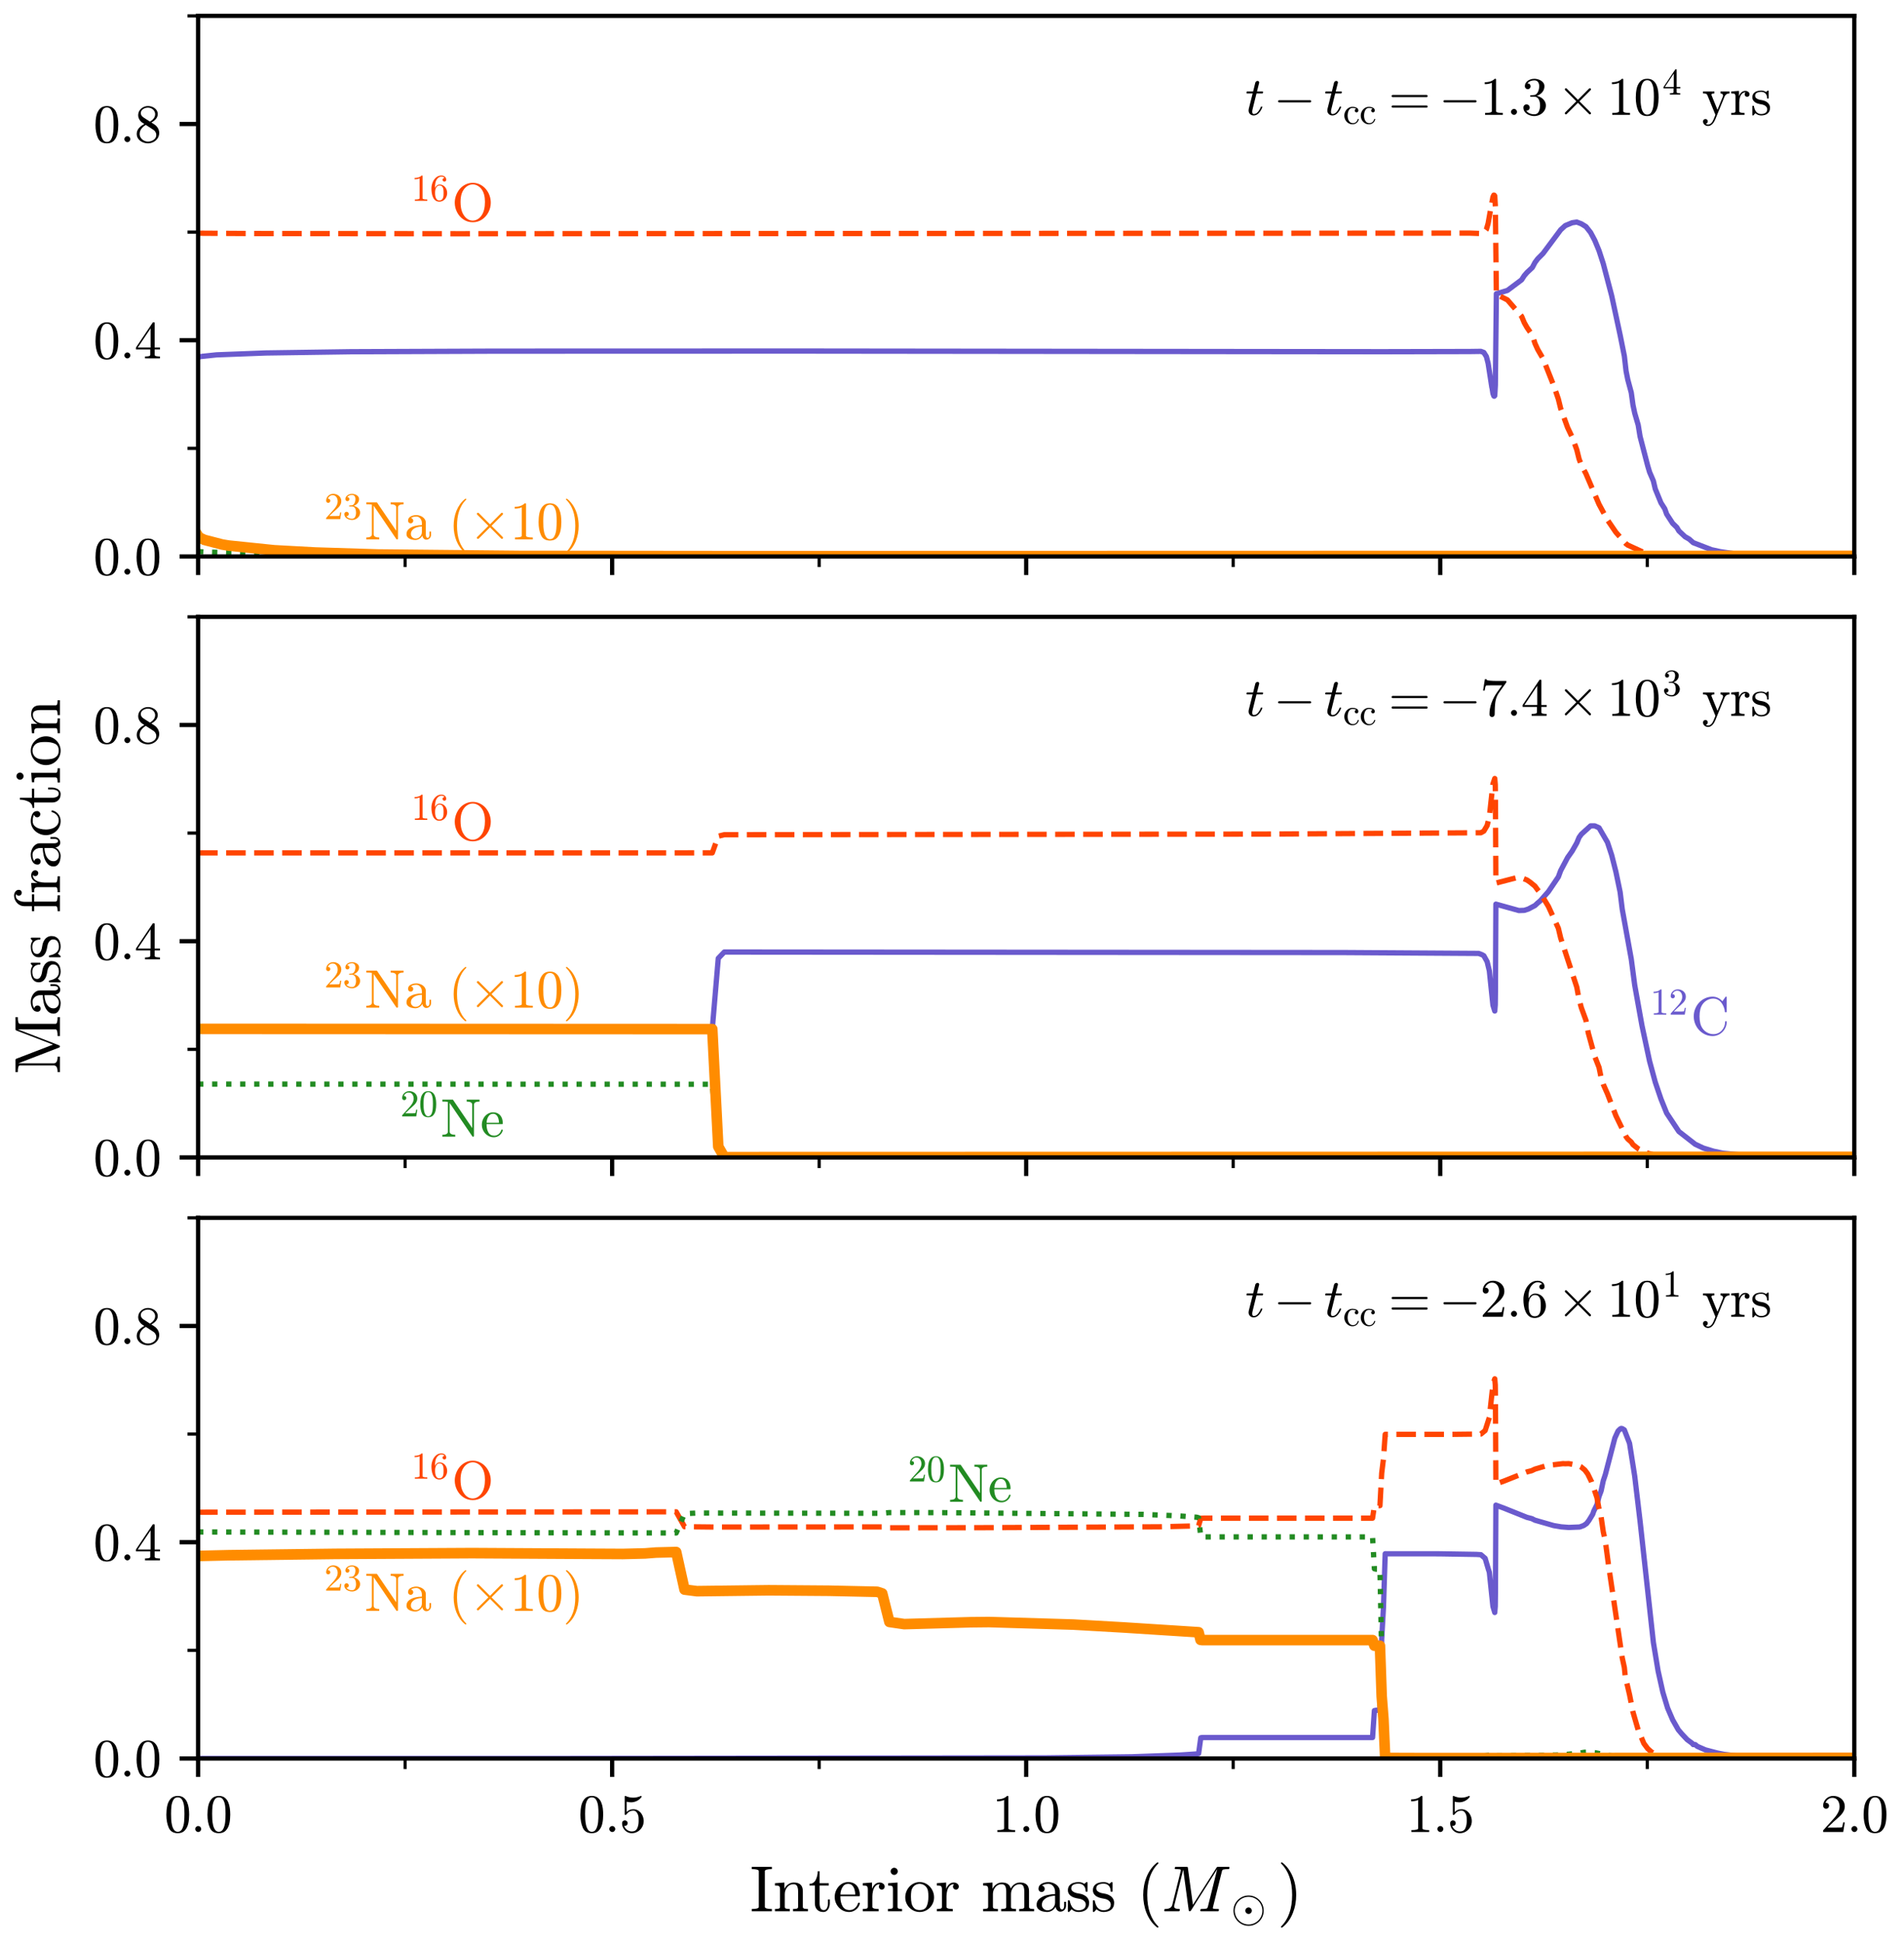 <?xml version="1.0" encoding="UTF-8" standalone="no"?>
<svg
   width="360pt"
   height="367.2pt"
   viewBox="0 0 360 367.2"
   version="1.1"
   id="svg213"
   sodipodi:docname="9msun_sn_progenitor_slice.svg"
   inkscape:version="1.4 (1:1.4+202410161351+e7c3feb100)"
   xmlns:inkscape="http://www.inkscape.org/namespaces/inkscape"
   xmlns:sodipodi="http://sodipodi.sourceforge.net/DTD/sodipodi-0.dtd"
   xmlns:xlink="http://www.w3.org/1999/xlink"
   xmlns="http://www.w3.org/2000/svg"
   xmlns:svg="http://www.w3.org/2000/svg"
   xmlns:rdf="http://www.w3.org/1999/02/22-rdf-syntax-ns#"
   xmlns:cc="http://creativecommons.org/ns#"
   xmlns:dc="http://purl.org/dc/elements/1.1/">
  <sodipodi:namedview
     id="namedview213"
     pagecolor="#ffffff"
     bordercolor="#666666"
     borderopacity="1.0"
     inkscape:showpageshadow="2"
     inkscape:pageopacity="0.0"
     inkscape:pagecheckerboard="0"
     inkscape:deskcolor="#d1d1d1"
     inkscape:document-units="pt"
     inkscape:zoom="1.7136437"
     inkscape:cx="239.83982"
     inkscape:cy="244.80001"
     inkscape:window-width="1916"
     inkscape:window-height="1042"
     inkscape:window-x="0"
     inkscape:window-y="18"
     inkscape:window-maximized="1"
     inkscape:current-layer="figure_1" />
  <defs
     id="defs1">
    <style
       type="text/css"
       id="style1">*{stroke-linejoin: round; stroke-linecap: butt}</style>
  </defs>
  <g
     id="figure_1">
    <g
       id="patch_1">
      <path
         d="M 0 367.2  L 360 367.2  L 360 0  L 0 0  z "
         style="fill: #ffffff"
         id="path1" />
    </g>
    <g
       id="axes_1">
      <g
         id="patch_2">
        <path
           d="M 37.454 105.168  L 350.6 105.168  L 350.6 3  L 37.454 3  z "
           style="fill: #ffffff"
           id="path2" />
      </g>
      <g
         id="matplotlib.axis_1">
        <g
           id="xtick_1">
          <g
             id="line2d_1">
            <defs
               id="defs2">
              <path
                 id="m5b7c0a8a2a"
                 d="M 0 0  L 0 3.5  "
                 style="stroke: #000000; stroke-width: 0.8" />
            </defs>
            <g
               id="g2">
              <use
                 xlink:href="#m5b7c0a8a2a"
                 x="37.454"
                 y="105.168"
                 style="stroke: #000000; stroke-width: 0.8"
                 id="use2" />
            </g>
          </g>
        </g>
        <g
           id="xtick_2">
          <g
             id="line2d_2">
            <g
               id="g3">
              <use
                 xlink:href="#m5b7c0a8a2a"
                 x="115.74"
                 y="105.168"
                 style="stroke: #000000; stroke-width: 0.8"
                 id="use3" />
            </g>
          </g>
        </g>
        <g
           id="xtick_3">
          <g
             id="line2d_3">
            <g
               id="g4">
              <use
                 xlink:href="#m5b7c0a8a2a"
                 x="194.027"
                 y="105.168"
                 style="stroke: #000000; stroke-width: 0.8"
                 id="use4" />
            </g>
          </g>
        </g>
        <g
           id="xtick_4">
          <g
             id="line2d_4">
            <g
               id="g5">
              <use
                 xlink:href="#m5b7c0a8a2a"
                 x="272.313"
                 y="105.168"
                 style="stroke: #000000; stroke-width: 0.8"
                 id="use5" />
            </g>
          </g>
        </g>
        <g
           id="xtick_5">
          <g
             id="line2d_5">
            <g
               id="g6">
              <use
                 xlink:href="#m5b7c0a8a2a"
                 x="350.6"
                 y="105.168"
                 style="stroke: #000000; stroke-width: 0.8"
                 id="use6" />
            </g>
          </g>
        </g>
        <g
           id="xtick_6">
          <g
             id="line2d_6">
            <defs
               id="defs6">
              <path
                 id="mca8d516cf7"
                 d="M 0 0  L 0 2  "
                 style="stroke: #000000; stroke-width: 0.6" />
            </defs>
            <g
               id="g7">
              <use
                 xlink:href="#mca8d516cf7"
                 x="76.597"
                 y="105.168"
                 style="stroke: #000000; stroke-width: 0.6"
                 id="use7" />
            </g>
          </g>
        </g>
        <g
           id="xtick_7">
          <g
             id="line2d_7">
            <g
               id="g8">
              <use
                 xlink:href="#mca8d516cf7"
                 x="154.884"
                 y="105.168"
                 style="stroke: #000000; stroke-width: 0.6"
                 id="use8" />
            </g>
          </g>
        </g>
        <g
           id="xtick_8">
          <g
             id="line2d_8">
            <g
               id="g9">
              <use
                 xlink:href="#mca8d516cf7"
                 x="233.17"
                 y="105.168"
                 style="stroke: #000000; stroke-width: 0.6"
                 id="use9" />
            </g>
          </g>
        </g>
        <g
           id="xtick_9">
          <g
             id="line2d_9">
            <g
               id="g10">
              <use
                 xlink:href="#mca8d516cf7"
                 x="311.457"
                 y="105.168"
                 style="stroke: #000000; stroke-width: 0.6"
                 id="use10" />
            </g>
          </g>
        </g>
      </g>
      <g
         id="matplotlib.axis_2">
        <g
           id="ytick_1">
          <g
             id="line2d_10">
            <defs
               id="defs10">
              <path
                 id="md2295d7ccf"
                 d="M 0 0  L -3.5 0  "
                 style="stroke: #000000; stroke-width: 0.8" />
            </defs>
            <g
               id="g11">
              <use
                 xlink:href="#md2295d7ccf"
                 x="37.454"
                 y="105.168"
                 style="stroke: #000000; stroke-width: 0.8"
                 id="use11" />
            </g>
          </g>
          <g
             id="text_1">
            <!-- $\mathdefault{0.0}$ -->
            <g
               transform="translate(17.654 108.638) scale(0.1 -0.1)"
               id="g14">
              <defs
                 id="defs11">
                <path
                   id="Cmr10-30"
                   d="M 1600 -141  Q 816 -141 533 504  Q 250 1150 250 2041  Q 250 2597 351 3087  Q 453 3578 754 3920  Q 1056 4263 1600 4263  Q 2022 4263 2290 4056  Q 2559 3850 2700 3523  Q 2841 3197 2892 2823  Q 2944 2450 2944 2041  Q 2944 1491 2842 1011  Q 2741 531 2444 195  Q 2147 -141 1600 -141  z M 1600 25  Q 1956 25 2131 390  Q 2306 756 2347 1200  Q 2388 1644 2388 2144  Q 2388 2625 2347 3031  Q 2306 3438 2132 3767  Q 1959 4097 1600 4097  Q 1238 4097 1063 3765  Q 888 3434 847 3029  Q 806 2625 806 2144  Q 806 1788 823 1472  Q 841 1156 916 820  Q 991 484 1158 254  Q 1325 25 1600 25  z "
                   transform="scale(0.016)" />
                <path
                   id="Cmr10-2e"
                   d="M 538 353  Q 538 497 644 600  Q 750 703 891 703  Q 978 703 1062 656  Q 1147 609 1194 525  Q 1241 441 1241 353  Q 1241 213 1137 106  Q 1034 0 891 0  Q 750 0 644 106  Q 538 213 538 353  z "
                   transform="scale(0.016)" />
              </defs>
              <use
                 xlink:href="#Cmr10-30"
                 transform="translate(0 0.391)"
                 id="use12" />
              <use
                 xlink:href="#Cmr10-2e"
                 transform="translate(50 0.391)"
                 id="use13" />
              <use
                 xlink:href="#Cmr10-30"
                 transform="translate(77.686 0.391)"
                 id="use14" />
            </g>
          </g>
        </g>
        <g
           id="ytick_2">
          <g
             id="line2d_11">
            <g
               id="g15">
              <use
                 xlink:href="#md2295d7ccf"
                 x="37.454"
                 y="64.301"
                 style="stroke: #000000; stroke-width: 0.8"
                 id="use15" />
            </g>
          </g>
          <g
             id="text_2">
            <!-- $\mathdefault{0.4}$ -->
            <g
               transform="translate(17.654 67.77) scale(0.1 -0.1)"
               id="g18">
              <defs
                 id="defs15">
                <path
                   id="Cmr10-34"
                   d="M 178 1056  L 178 1281  L 2156 4231  Q 2178 4263 2222 4263  L 2316 4263  Q 2388 4263 2388 4191  L 2388 1281  L 3016 1281  L 3016 1056  L 2388 1056  L 2388 428  Q 2388 297 2575 261  Q 2763 225 3009 225  L 3009 0  L 1247 0  L 1247 225  Q 1494 225 1681 261  Q 1869 297 1869 428  L 1869 1056  L 178 1056  z M 391 1281  L 1906 1281  L 1906 3547  L 391 1281  z "
                   transform="scale(0.016)" />
              </defs>
              <use
                 xlink:href="#Cmr10-30"
                 transform="translate(0 0.391)"
                 id="use16" />
              <use
                 xlink:href="#Cmr10-2e"
                 transform="translate(50 0.391)"
                 id="use17" />
              <use
                 xlink:href="#Cmr10-34"
                 transform="translate(77.686 0.391)"
                 id="use18" />
            </g>
          </g>
        </g>
        <g
           id="ytick_3">
          <g
             id="line2d_12">
            <g
               id="g19">
              <use
                 xlink:href="#md2295d7ccf"
                 x="37.454"
                 y="23.434"
                 style="stroke: #000000; stroke-width: 0.8"
                 id="use19" />
            </g>
          </g>
          <g
             id="text_3">
            <!-- $\mathdefault{0.8}$ -->
            <g
               transform="translate(17.654 26.903) scale(0.1 -0.1)"
               id="g22">
              <defs
                 id="defs19">
                <path
                   id="Cmr10-38"
                   d="M 269 972  Q 269 1356 522 1651  Q 775 1947 1172 2144  L 934 2297  Q 716 2441 578 2680  Q 441 2919 441 3181  Q 441 3488 602 3734  Q 763 3981 1030 4122  Q 1297 4263 1600 4263  Q 1884 4263 2148 4147  Q 2413 4031 2583 3815  Q 2753 3600 2753 3303  Q 2753 3088 2651 2903  Q 2550 2719 2373 2572  Q 2197 2425 1997 2322  L 2363 2088  Q 2616 1922 2770 1653  Q 2925 1384 2925 1088  Q 2925 741 2739 456  Q 2553 172 2247 15  Q 1941 -141 1600 -141  Q 1269 -141 961 -6  Q 653 128 461 383  Q 269 638 269 972  z M 616 972  Q 616 719 755 509  Q 894 300 1122 181  Q 1350 63 1600 63  Q 1972 63 2275 280  Q 2578 497 2578 856  Q 2578 978 2529 1098  Q 2481 1219 2395 1317  Q 2309 1416 2203 1478  L 1344 2034  Q 1144 1928 976 1765  Q 809 1603 712 1400  Q 616 1197 616 972  z M 1056 2925  L 1831 2425  Q 2100 2581 2272 2803  Q 2444 3025 2444 3303  Q 2444 3519 2323 3698  Q 2203 3878 2009 3978  Q 1816 4078 1594 4078  Q 1400 4078 1203 4003  Q 1006 3928 878 3779  Q 750 3631 750 3431  Q 750 3131 1056 2925  z "
                   transform="scale(0.016)" />
              </defs>
              <use
                 xlink:href="#Cmr10-30"
                 transform="translate(0 0.391)"
                 id="use20" />
              <use
                 xlink:href="#Cmr10-2e"
                 transform="translate(50 0.391)"
                 id="use21" />
              <use
                 xlink:href="#Cmr10-38"
                 transform="translate(77.686 0.391)"
                 id="use22" />
            </g>
          </g>
        </g>
        <g
           id="ytick_4">
          <g
             id="line2d_13">
            <defs
               id="defs22">
              <path
                 id="m887feb406d"
                 d="M 0 0  L -2 0  "
                 style="stroke: #000000; stroke-width: 0.6" />
            </defs>
            <g
               id="g23">
              <use
                 xlink:href="#m887feb406d"
                 x="37.454"
                 y="84.734"
                 style="stroke: #000000; stroke-width: 0.6"
                 id="use23" />
            </g>
          </g>
        </g>
        <g
           id="ytick_5">
          <g
             id="line2d_14">
            <g
               id="g24">
              <use
                 xlink:href="#m887feb406d"
                 x="37.454"
                 y="43.867"
                 style="stroke: #000000; stroke-width: 0.6"
                 id="use24" />
            </g>
          </g>
        </g>
        <g
           id="ytick_6">
          <g
             id="line2d_15">
            <g
               id="g25">
              <use
                 xlink:href="#m887feb406d"
                 x="37.454"
                 y="3"
                 style="stroke: #000000; stroke-width: 0.6"
                 id="use25" />
            </g>
          </g>
        </g>
      </g>
      <g
         id="line2d_16">
        <path
           d="M 37.454 67.527  L 37.549 67.477  L 38.116 67.359  L 40.951 67.061  L 50.266 66.707  L 66.27 66.473  L 93.509 66.363  L 150.853 66.346  L 261.425 66.469  L 277.88 66.431  L 280.001 66.402  L 280.556 66.614  L 281.038 67.384  L 281.368 68.666  L 282.074 73.2  L 282.12 73.359  L 282.277 74.363  L 282.45 74.833  L 282.521 74.877  L 282.622 74.775  L 282.734 72.808  L 282.927 55.515  L 285.019 54.892  L 287.696 52.885  L 288.203 52.096  L 288.71 51.512  L 289.724 50.557  L 290.231 49.6  L 290.738 48.922  L 291.752 47.899  L 295.085 43.429  L 295.955 42.637  L 297.26 42.095  L 298.13 41.97  L 299 42.301  L 299.871 42.835  L 300.741 43.941  L 301.539 45.44  L 302.337 47.369  L 303.135 49.82  L 304.731 55.895  L 306.327 63.312  L 307.125 67.293  L 307.452 70.128  L 307.779 71.764  L 308.433 74.19  L 308.76 76.551  L 309.087 78.084  L 309.741 80.315  L 310.1 82.502  L 311.535 88.011  L 311.894 89.218  L 312.612 90.891  L 312.971 92.403  L 314.047 95.028  L 314.765 96.154  L 315.124 97.16  L 316.264 98.912  L 317.046 99.669  L 317.437 100.335  L 318.61 101.439  L 319.378 101.878  L 320.146 102.557  L 323.604 103.891  L 325.243 104.25  L 327.676 104.609  L 331.397 104.898  L 336.913 105.065  L 348.455 105.14  L 361 105.149  L 361 105.149  "
           clip-path="url(#pacd69b6df6)"
           style="fill: none; stroke: #6a5acd; stroke-linecap: square"
           id="path25" />
      </g>
      <g
         id="line2d_17">
        <path
           d="M 37.454 44.064  L 37.792 44.074  L 47.578 44.135  L 86.73 44.176  L 229.606 44.088  L 277.88 44.054  L 280.19 44.137  L 280.556 44.026  L 281.038 43.365  L 281.368 42.224  L 282.074 38.224  L 282.12 38.092  L 282.277 37.24  L 282.45 36.875  L 282.521 36.893  L 282.622 37.037  L 282.734 38.991  L 282.927 55.631  L 285.019 56.679  L 287.696 59.771  L 288.203 60.988  L 288.71 61.882  L 289.724 63.359  L 290.231 64.913  L 290.738 66.028  L 291.752 67.781  L 293.779 72.89  L 294.65 75.431  L 295.085 77.206  L 296.39 80.791  L 297.26 82.621  L 298.13 84.991  L 298.565 86.74  L 299 87.878  L 299.871 89.543  L 302.337 95.304  L 303.933 98.264  L 305.529 100.6  L 307.452 102.776  L 307.779 103.018  L 310.817 104.412  L 311.894 104.658  L 315.483 105.025  L 320.53 105.13  L 340.481 105.148  L 361 105.15  L 361 105.15  "
           clip-path="url(#pacd69b6df6)"
           style="fill: none; stroke-dasharray: 3.7,1.6; stroke-dashoffset: 0; stroke: #ff4500"
           id="path26" />
      </g>
      <g
         id="line2d_18">
        <path
           d="M 37.454 104.214  L 37.549 104.236  L 38.657 104.319  L 45.49 104.492  L 61.494 104.63  L 102.301 104.7  L 281.556 104.654  L 282.752 104.626  L 282.866 104.742  L 290.738 104.911  L 303.933 105.044  L 361 105.045  L 361 105.045  "
           clip-path="url(#pacd69b6df6)"
           style="fill: none; stroke-dasharray: 1,1.65; stroke-dashoffset: 0; stroke: #228b22"
           id="path27" />
      </g>
      <g
         id="line2d_19">
        <path
           d="M 37.454 101.286  L 37.549 101.441  L 37.792 101.63  L 38.657 102.034  L 42.023 102.907  L 43.258 103.11  L 51.847 103.996  L 59.619 104.419  L 71.406 104.79  L 98.165 105.06  L 141.473 105.105  L 361 105.051  L 361 105.051  "
           clip-path="url(#pacd69b6df6)"
           style="fill: none; stroke: #ff8c00; stroke-width: 2; stroke-linecap: square"
           id="path28" />
      </g>
      <g
         id="patch_3">
        <path
           d="M 37.454 105.168  L 37.454 3  "
           style="fill: none; stroke: #000000; stroke-width: 0.8; stroke-linejoin: miter; stroke-linecap: square"
           id="path29" />
      </g>
      <g
         id="patch_4">
        <path
           d="M 350.6 105.168  L 350.6 3  "
           style="fill: none; stroke: #000000; stroke-width: 0.8; stroke-linejoin: miter; stroke-linecap: square"
           id="path30" />
      </g>
      <g
         id="patch_5">
        <path
           d="M 37.454 105.168  L 350.6 105.168  "
           style="fill: none; stroke: #000000; stroke-width: 0.8; stroke-linejoin: miter; stroke-linecap: square"
           id="path31" />
      </g>
      <g
         id="patch_6">
        <path
           d="M 37.454 3  L 350.6 3  "
           style="fill: none; stroke: #000000; stroke-width: 0.8; stroke-linejoin: miter; stroke-linecap: square"
           id="path32" />
      </g>
      <g
         id="text_4">
        <!-- $t - t_\mathrm{cc} = -1.3\times10^{4}$ yrs -->
        <g
           transform="translate(235.442 21.717) scale(0.1 -0.1)"
           id="g49">
          <defs
             id="defs32">
            <path
               id="Cmmi10-74"
               d="M 397 519  Q 397 613 416 697  L 878 2534  L 206 2534  Q 141 2534 141 2619  Q 166 2759 225 2759  L 934 2759  L 1191 3803  Q 1216 3888 1291 3947  Q 1366 4006 1459 4006  Q 1541 4006 1595 3957  Q 1650 3909 1650 3828  Q 1650 3809 1648 3798  Q 1647 3788 1644 3775  L 1388 2759  L 2047 2759  Q 2113 2759 2113 2675  Q 2109 2659 2100 2621  Q 2091 2584 2075 2559  Q 2059 2534 2028 2534  L 1331 2534  L 872 684  Q 825 503 825 372  Q 825 97 1013 97  Q 1294 97 1511 361  Q 1728 625 1844 941  Q 1869 978 1894 978  L 1972 978  Q 1997 978 2012 961  Q 2028 944 2028 922  Q 2028 909 2022 903  Q 1881 516 1612 222  Q 1344 -72 997 -72  Q 744 -72 570 93  Q 397 259 397 519  z "
               transform="scale(0.016)" />
            <path
               id="Cmsy10-a1"
               d="M 653 1472  Q 600 1472 565 1512  Q 531 1553 531 1600  Q 531 1647 565 1687  Q 600 1728 653 1728  L 4325 1728  Q 4375 1728 4408 1687  Q 4441 1647 4441 1600  Q 4441 1553 4408 1512  Q 4375 1472 4325 1472  L 653 1472  z "
               transform="scale(0.016)" />
            <path
               id="Cmr10-63"
               d="M 1594 -72  Q 1206 -72 890 129  Q 575 331 394 667  Q 213 1003 213 1381  Q 213 1759 392 2106  Q 572 2453 889 2661  Q 1206 2869 1594 2869  Q 1969 2869 2276 2722  Q 2584 2575 2584 2241  Q 2584 2116 2495 2023  Q 2406 1931 2278 1931  Q 2150 1931 2061 2023  Q 1972 2116 1972 2241  Q 1972 2353 2044 2436  Q 2116 2519 2222 2541  Q 2000 2681 1600 2681  Q 1294 2681 1106 2478  Q 919 2275 844 1975  Q 769 1675 769 1381  Q 769 1072 861 783  Q 953 494 1158 305  Q 1363 116 1672 116  Q 1975 116 2187 302  Q 2400 488 2478 788  Q 2478 825 2528 825  L 2606 825  Q 2625 825 2640 808  Q 2656 791 2656 769  L 2656 750  Q 2559 372 2271 150  Q 1984 -72 1594 -72  z "
               transform="scale(0.016)" />
            <path
               id="Cmr10-3d"
               d="M 481 850  Q 428 850 393 890  Q 359 931 359 978  Q 359 1031 393 1068  Q 428 1106 481 1106  L 4500 1106  Q 4547 1106 4581 1068  Q 4616 1031 4616 978  Q 4616 931 4581 890  Q 4547 850 4500 850  L 481 850  z M 481 2094  Q 428 2094 393 2131  Q 359 2169 359 2222  Q 359 2269 393 2309  Q 428 2350 481 2350  L 4500 2350  Q 4547 2350 4581 2309  Q 4616 2269 4616 2222  Q 4616 2169 4581 2131  Q 4547 2094 4500 2094  L 481 2094  z "
               transform="scale(0.016)" />
            <path
               id="Cmr10-31"
               d="M 594 0  L 594 225  Q 1394 225 1394 428  L 1394 3788  Q 1063 3628 556 3628  L 556 3853  Q 1341 3853 1741 4263  L 1831 4263  Q 1853 4263 1873 4245  Q 1894 4228 1894 4206  L 1894 428  Q 1894 225 2694 225  L 2694 0  L 594 0  z "
               transform="scale(0.016)" />
            <path
               id="Cmmi10-3a"
               d="M 538 353  Q 538 497 644 600  Q 750 703 891 703  Q 978 703 1062 656  Q 1147 609 1194 525  Q 1241 441 1241 353  Q 1241 213 1137 106  Q 1034 0 891 0  Q 750 0 644 106  Q 538 213 538 353  z "
               transform="scale(0.016)" />
            <path
               id="Cmr10-33"
               d="M 609 494  Q 759 275 1012 169  Q 1266 63 1556 63  Q 1928 63 2084 380  Q 2241 697 2241 1100  Q 2241 1281 2208 1462  Q 2175 1644 2097 1800  Q 2019 1956 1883 2050  Q 1747 2144 1550 2144  L 1125 2144  Q 1069 2144 1069 2203  L 1069 2259  Q 1069 2309 1125 2309  L 1478 2338  Q 1703 2338 1851 2506  Q 2000 2675 2069 2917  Q 2138 3159 2138 3378  Q 2138 3684 1994 3881  Q 1850 4078 1556 4078  Q 1313 4078 1091 3986  Q 869 3894 738 3706  Q 750 3709 759 3711  Q 769 3713 781 3713  Q 925 3713 1022 3613  Q 1119 3513 1119 3372  Q 1119 3234 1022 3134  Q 925 3034 781 3034  Q 641 3034 541 3134  Q 441 3234 441 3372  Q 441 3647 606 3850  Q 772 4053 1033 4158  Q 1294 4263 1556 4263  Q 1750 4263 1965 4205  Q 2181 4147 2356 4039  Q 2531 3931 2642 3762  Q 2753 3594 2753 3378  Q 2753 3109 2633 2881  Q 2513 2653 2303 2487  Q 2094 2322 1844 2241  Q 2122 2188 2372 2031  Q 2622 1875 2773 1631  Q 2925 1388 2925 1106  Q 2925 753 2731 467  Q 2538 181 2222 20  Q 1906 -141 1556 -141  Q 1256 -141 954 -26  Q 653 88 461 316  Q 269 544 269 863  Q 269 1022 375 1128  Q 481 1234 641 1234  Q 744 1234 830 1186  Q 916 1138 964 1050  Q 1013 963 1013 863  Q 1013 706 903 600  Q 794 494 641 494  L 609 494  z "
               transform="scale(0.016)" />
            <path
               id="Cmsy10-a3"
               d="M 941 184  Q 941 234 972 275  L 2303 1600  L 972 2931  Q 941 2963 941 3016  Q 941 3063 978 3103  Q 1016 3144 1069 3144  Q 1113 3144 1166 3103  L 2491 1778  L 3809 3103  Q 3863 3144 3903 3144  Q 3956 3144 3993 3106  Q 4031 3069 4031 3016  Q 4031 2963 4000 2931  L 2669 1600  L 4000 275  Q 4031 234 4031 184  Q 4031 131 3993 93  Q 3956 56 3903 56  Q 3856 56 3809 103  L 2491 1422  L 1166 103  Q 1119 56 1069 56  Q 1016 56 978 97  Q 941 138 941 184  z "
               transform="scale(0.016)" />
            <path
               id="Cmr10-20"
               transform="scale(0.016)" />
            <path
               id="Cmr10-79"
               d="M 441 -1050  Q 563 -1147 709 -1147  Q 1113 -1147 1369 -538  L 1588 0  L 628 2350  Q 569 2469 447 2501  Q 325 2534 122 2534  L 122 2759  L 1466 2759  L 1466 2534  Q 1113 2534 1113 2381  Q 1113 2356 1119 2344  L 1831 594  L 2472 2169  Q 2491 2219 2491 2278  Q 2491 2356 2448 2414  Q 2406 2472 2339 2503  Q 2272 2534 2188 2534  L 2188 2759  L 3250 2759  L 3250 2534  Q 3053 2534 2904 2443  Q 2756 2353 2675 2175  L 1569 -538  Q 1481 -744 1364 -917  Q 1247 -1091 1078 -1202  Q 909 -1313 709 -1313  Q 475 -1313 298 -1158  Q 122 -1003 122 -775  Q 122 -656 203 -575  Q 284 -494 403 -494  Q 484 -494 548 -530  Q 613 -566 648 -628  Q 684 -691 684 -775  Q 684 -878 615 -959  Q 547 -1041 441 -1050  z "
               transform="scale(0.016)" />
            <path
               id="Cmr10-72"
               d="M 166 0  L 166 225  Q 384 225 525 259  Q 666 294 666 428  L 666 2175  Q 666 2347 614 2423  Q 563 2500 466 2517  Q 369 2534 166 2534  L 166 2759  L 1081 2828  L 1081 2203  Q 1184 2481 1375 2654  Q 1566 2828 1838 2828  Q 2028 2828 2178 2715  Q 2328 2603 2328 2419  Q 2328 2303 2245 2217  Q 2163 2131 2041 2131  Q 1922 2131 1837 2215  Q 1753 2300 1753 2419  Q 1753 2591 1875 2663  L 1838 2663  Q 1578 2663 1414 2475  Q 1250 2288 1181 2009  Q 1113 1731 1113 1478  L 1113 428  Q 1113 225 1734 225  L 1734 0  L 166 0  z "
               transform="scale(0.016)" />
            <path
               id="Cmr10-73"
               d="M 213 -19  L 213 1025  Q 213 1075 269 1075  L 347 1075  Q 384 1075 397 1025  Q 575 97 1259 97  Q 1563 97 1767 234  Q 1972 372 1972 659  Q 1972 866 1812 1011  Q 1653 1156 1434 1209  L 1006 1294  Q 791 1341 614 1437  Q 438 1534 325 1695  Q 213 1856 213 2069  Q 213 2350 361 2529  Q 509 2709 746 2789  Q 984 2869 1259 2869  Q 1588 2869 1831 2694  L 2016 2853  Q 2016 2869 2047 2869  L 2094 2869  Q 2113 2869 2128 2851  Q 2144 2834 2144 2816  L 2144 1978  Q 2144 1919 2094 1919  L 2016 1919  Q 1959 1919 1959 1978  Q 1959 2313 1773 2516  Q 1588 2719 1253 2719  Q 966 2719 755 2612  Q 544 2506 544 2247  Q 544 2069 695 1955  Q 847 1841 1050 1791  L 1484 1709  Q 1703 1659 1892 1540  Q 2081 1422 2192 1240  Q 2303 1059 2303 831  Q 2303 600 2223 429  Q 2144 259 2001 146  Q 1859 34 1665 -19  Q 1472 -72 1259 -72  Q 859 -72 575 197  L 341 -56  Q 341 -72 306 -72  L 269 -72  Q 213 -72 213 -19  z "
               transform="scale(0.016)" />
          </defs>
          <use
             xlink:href="#Cmmi10-74"
             transform="translate(0 0.109)"
             id="use32" />
          <use
             xlink:href="#Cmsy10-a1"
             transform="translate(53.643 0.109)"
             id="use33" />
          <use
             xlink:href="#Cmmi10-74"
             transform="translate(148.887 0.109)"
             id="use34" />
          <use
             xlink:href="#Cmr10-63"
             transform="translate(184.971 -16.897) scale(0.7)"
             id="use35" />
          <use
             xlink:href="#Cmr10-63"
             transform="translate(216.04 -16.897) scale(0.7)"
             id="use36" />
          <use
             xlink:href="#Cmr10-3d"
             transform="translate(271.045 0.109)"
             id="use37" />
          <use
             xlink:href="#Cmsy10-a1"
             transform="translate(366.289 0.109)"
             id="use38" />
          <use
             xlink:href="#Cmr10-31"
             transform="translate(443.975 0.109)"
             id="use39" />
          <use
             xlink:href="#Cmmi10-3a"
             transform="translate(493.975 0.109)"
             id="use40" />
          <use
             xlink:href="#Cmr10-33"
             transform="translate(521.661 0.109)"
             id="use41" />
          <use
             xlink:href="#Cmsy10-a3"
             transform="translate(589.219 0.109)"
             id="use42" />
          <use
             xlink:href="#Cmr10-31"
             transform="translate(684.463 0.109)"
             id="use43" />
          <use
             xlink:href="#Cmr10-30"
             transform="translate(734.463 0.109)"
             id="use44" />
          <use
             xlink:href="#Cmr10-34"
             transform="translate(788.927 38.373) scale(0.7)"
             id="use45" />
          <use
             xlink:href="#Cmr10-20"
             transform="translate(830.305 0.109)"
             id="use46" />
          <use
             xlink:href="#Cmr10-79"
             transform="translate(863.606 0.109)"
             id="use47" />
          <use
             xlink:href="#Cmr10-72"
             transform="translate(916.291 0.109)"
             id="use48" />
          <use
             xlink:href="#Cmr10-73"
             transform="translate(955.402 0.109)"
             id="use49" />
        </g>
      </g>
    </g>
    <g
       id="axes_2">
      <g
         id="patch_7">
        <path
           d="M 37.454 218.745  L 350.6 218.745  L 350.6 116.577  L 37.454 116.577  z "
           style="fill: #ffffff"
           id="path49" />
      </g>
      <g
         id="matplotlib.axis_3">
        <g
           id="xtick_10">
          <g
             id="line2d_20">
            <g
               id="g50">
              <use
                 xlink:href="#m5b7c0a8a2a"
                 x="37.454"
                 y="218.745"
                 style="stroke: #000000; stroke-width: 0.8"
                 id="use50" />
            </g>
          </g>
        </g>
        <g
           id="xtick_11">
          <g
             id="line2d_21">
            <g
               id="g51">
              <use
                 xlink:href="#m5b7c0a8a2a"
                 x="115.74"
                 y="218.745"
                 style="stroke: #000000; stroke-width: 0.8"
                 id="use51" />
            </g>
          </g>
        </g>
        <g
           id="xtick_12">
          <g
             id="line2d_22">
            <g
               id="g52">
              <use
                 xlink:href="#m5b7c0a8a2a"
                 x="194.027"
                 y="218.745"
                 style="stroke: #000000; stroke-width: 0.8"
                 id="use52" />
            </g>
          </g>
        </g>
        <g
           id="xtick_13">
          <g
             id="line2d_23">
            <g
               id="g53">
              <use
                 xlink:href="#m5b7c0a8a2a"
                 x="272.313"
                 y="218.745"
                 style="stroke: #000000; stroke-width: 0.8"
                 id="use53" />
            </g>
          </g>
        </g>
        <g
           id="xtick_14">
          <g
             id="line2d_24">
            <g
               id="g54">
              <use
                 xlink:href="#m5b7c0a8a2a"
                 x="350.6"
                 y="218.745"
                 style="stroke: #000000; stroke-width: 0.8"
                 id="use54" />
            </g>
          </g>
        </g>
        <g
           id="xtick_15">
          <g
             id="line2d_25">
            <g
               id="g55">
              <use
                 xlink:href="#mca8d516cf7"
                 x="76.597"
                 y="218.745"
                 style="stroke: #000000; stroke-width: 0.6"
                 id="use55" />
            </g>
          </g>
        </g>
        <g
           id="xtick_16">
          <g
             id="line2d_26">
            <g
               id="g56">
              <use
                 xlink:href="#mca8d516cf7"
                 x="154.884"
                 y="218.745"
                 style="stroke: #000000; stroke-width: 0.6"
                 id="use56" />
            </g>
          </g>
        </g>
        <g
           id="xtick_17">
          <g
             id="line2d_27">
            <g
               id="g57">
              <use
                 xlink:href="#mca8d516cf7"
                 x="233.17"
                 y="218.745"
                 style="stroke: #000000; stroke-width: 0.6"
                 id="use57" />
            </g>
          </g>
        </g>
        <g
           id="xtick_18">
          <g
             id="line2d_28">
            <g
               id="g58">
              <use
                 xlink:href="#mca8d516cf7"
                 x="311.457"
                 y="218.745"
                 style="stroke: #000000; stroke-width: 0.6"
                 id="use58" />
            </g>
          </g>
        </g>
      </g>
      <g
         id="matplotlib.axis_4">
        <g
           id="ytick_7">
          <g
             id="line2d_29">
            <g
               id="g59">
              <use
                 xlink:href="#md2295d7ccf"
                 x="37.454"
                 y="218.745"
                 style="stroke: #000000; stroke-width: 0.8"
                 id="use59" />
            </g>
          </g>
          <g
             id="text_5">
            <!-- $\mathdefault{0.0}$ -->
            <g
               transform="translate(17.654 222.214) scale(0.1 -0.1)"
               id="g62">
              <use
                 xlink:href="#Cmr10-30"
                 transform="translate(0 0.391)"
                 id="use60" />
              <use
                 xlink:href="#Cmr10-2e"
                 transform="translate(50 0.391)"
                 id="use61" />
              <use
                 xlink:href="#Cmr10-30"
                 transform="translate(77.686 0.391)"
                 id="use62" />
            </g>
          </g>
        </g>
        <g
           id="ytick_8">
          <g
             id="line2d_30">
            <g
               id="g63">
              <use
                 xlink:href="#md2295d7ccf"
                 x="37.454"
                 y="177.878"
                 style="stroke: #000000; stroke-width: 0.8"
                 id="use63" />
            </g>
          </g>
          <g
             id="text_6">
            <!-- $\mathdefault{0.4}$ -->
            <g
               transform="translate(17.654 181.347) scale(0.1 -0.1)"
               id="g66">
              <use
                 xlink:href="#Cmr10-30"
                 transform="translate(0 0.391)"
                 id="use64" />
              <use
                 xlink:href="#Cmr10-2e"
                 transform="translate(50 0.391)"
                 id="use65" />
              <use
                 xlink:href="#Cmr10-34"
                 transform="translate(77.686 0.391)"
                 id="use66" />
            </g>
          </g>
        </g>
        <g
           id="ytick_9">
          <g
             id="line2d_31">
            <g
               id="g67">
              <use
                 xlink:href="#md2295d7ccf"
                 x="37.454"
                 y="137.011"
                 style="stroke: #000000; stroke-width: 0.8"
                 id="use67" />
            </g>
          </g>
          <g
             id="text_7">
            <!-- $\mathdefault{0.8}$ -->
            <g
               transform="translate(17.654 140.48) scale(0.1 -0.1)"
               id="g70">
              <use
                 xlink:href="#Cmr10-30"
                 transform="translate(0 0.391)"
                 id="use68" />
              <use
                 xlink:href="#Cmr10-2e"
                 transform="translate(50 0.391)"
                 id="use69" />
              <use
                 xlink:href="#Cmr10-38"
                 transform="translate(77.686 0.391)"
                 id="use70" />
            </g>
          </g>
        </g>
        <g
           id="ytick_10">
          <g
             id="line2d_32">
            <g
               id="g71">
              <use
                 xlink:href="#m887feb406d"
                 x="37.454"
                 y="198.311"
                 style="stroke: #000000; stroke-width: 0.6"
                 id="use71" />
            </g>
          </g>
        </g>
        <g
           id="ytick_11">
          <g
             id="line2d_33">
            <g
               id="g72">
              <use
                 xlink:href="#m887feb406d"
                 x="37.454"
                 y="157.444"
                 style="stroke: #000000; stroke-width: 0.6"
                 id="use72" />
            </g>
          </g>
        </g>
        <g
           id="ytick_12">
          <g
             id="line2d_34">
            <g
               id="g73">
              <use
                 xlink:href="#m887feb406d"
                 x="37.454"
                 y="116.577"
                 style="stroke: #000000; stroke-width: 0.6"
                 id="use73" />
            </g>
          </g>
        </g>
        <g
           id="text_8">
          <!-- Mass fraction -->
          <g
             transform="translate(11.327 203.046) rotate(-90) scale(0.12 -0.12)"
             id="g86">
            <defs
               id="defs73">
              <path
                 id="Cmr10-4d"
                 d="M 225 0  L 225 225  Q 884 225 884 603  L 884 3944  Q 884 4147 225 4147  L 225 4372  L 1434 4372  Q 1513 4372 1538 4300  L 2931 678  L 4325 4300  Q 4350 4372 4428 4372  L 5638 4372  L 5638 4147  Q 4978 4147 4978 3944  L 4978 428  Q 4978 225 5638 225  L 5638 0  L 3775 0  L 3775 225  Q 4434 225 4434 428  L 4434 4153  L 2859 72  Q 2831 0 2753 0  Q 2672 0 2644 72  L 1088 4103  L 1088 603  Q 1088 225 1747 225  L 1747 0  L 225 0  z "
                 transform="scale(0.016)" />
              <path
                 id="Cmr10-61"
                 d="M 256 628  Q 256 1009 556 1248  Q 856 1488 1276 1586  Q 1697 1684 2075 1684  L 2075 1947  Q 2075 2131 1994 2304  Q 1913 2478 1759 2589  Q 1606 2700 1422 2700  Q 997 2700 775 2509  Q 897 2509 976 2417  Q 1056 2325 1056 2203  Q 1056 2075 965 1984  Q 875 1894 750 1894  Q 622 1894 531 1984  Q 441 2075 441 2203  Q 441 2541 747 2705  Q 1053 2869 1422 2869  Q 1681 2869 1943 2758  Q 2206 2647 2373 2440  Q 2541 2234 2541 1959  L 2541 519  Q 2541 394 2594 289  Q 2647 184 2759 184  Q 2866 184 2917 290  Q 2969 397 2969 519  L 2969 928  L 3156 928  L 3156 519  Q 3156 375 3081 245  Q 3006 116 2879 39  Q 2753 -38 2606 -38  Q 2419 -38 2283 107  Q 2147 253 2131 453  Q 2013 213 1781 70  Q 1550 -72 1288 -72  Q 1044 -72 808 0  Q 572 72 414 226  Q 256 381 256 628  z M 775 628  Q 775 403 940 250  Q 1106 97 1331 97  Q 1538 97 1706 200  Q 1875 303 1975 481  Q 2075 659 2075 856  L 2075 1522  Q 1784 1522 1479 1426  Q 1175 1331 975 1128  Q 775 925 775 628  z "
                 transform="scale(0.016)" />
              <path
                 id="Cmr10-66"
                 d="M 206 0  L 206 225  Q 422 225 562 259  Q 703 294 703 428  L 703 2534  L 213 2534  L 213 2759  L 703 2759  L 703 3525  Q 703 3731 789 3911  Q 875 4091 1020 4225  Q 1166 4359 1355 4436  Q 1544 4513 1747 4513  Q 1963 4513 2136 4384  Q 2309 4256 2309 4044  Q 2309 3922 2226 3839  Q 2144 3756 2022 3756  Q 1900 3756 1814 3839  Q 1728 3922 1728 4044  Q 1728 4244 1900 4313  Q 1797 4347 1716 4347  Q 1528 4347 1395 4214  Q 1263 4081 1197 3890  Q 1131 3700 1131 3513  L 1131 2759  L 1869 2759  L 1869 2534  L 1153 2534  L 1153 428  Q 1153 297 1340 261  Q 1528 225 1772 225  L 1772 0  L 206 0  z "
                 transform="scale(0.016)" />
              <path
                 id="Cmr10-74"
                 d="M 653 769  L 653 2534  L 122 2534  L 122 2700  Q 541 2700 737 3090  Q 934 3481 934 3938  L 1119 3938  L 1119 2759  L 2022 2759  L 2022 2534  L 1119 2534  L 1119 781  Q 1119 516 1208 316  Q 1297 116 1528 116  Q 1747 116 1844 327  Q 1941 538 1941 781  L 1941 1159  L 2125 1159  L 2125 769  Q 2125 569 2051 373  Q 1978 178 1834 53  Q 1691 -72 1484 -72  Q 1100 -72 876 158  Q 653 388 653 769  z "
                 transform="scale(0.016)" />
              <path
                 id="Cmr10-69"
                 d="M 197 0  L 197 225  Q 416 225 556 259  Q 697 294 697 428  L 697 2175  Q 697 2422 601 2478  Q 506 2534 225 2534  L 225 2759  L 1147 2828  L 1147 428  Q 1147 294 1269 259  Q 1391 225 1594 225  L 1594 0  L 197 0  z M 469 3928  Q 469 4069 575 4175  Q 681 4281 819 4281  Q 909 4281 993 4234  Q 1078 4188 1125 4103  Q 1172 4019 1172 3928  Q 1172 3791 1065 3684  Q 959 3578 819 3578  Q 681 3578 575 3684  Q 469 3791 469 3928  z "
                 transform="scale(0.016)" />
              <path
                 id="Cmr10-6f"
                 d="M 1600 -72  Q 1216 -72 887 123  Q 559 319 368 647  Q 178 975 178 1363  Q 178 1656 283 1928  Q 388 2200 583 2414  Q 778 2628 1037 2748  Q 1297 2869 1600 2869  Q 1994 2869 2317 2661  Q 2641 2453 2828 2104  Q 3016 1756 3016 1363  Q 3016 978 2825 648  Q 2634 319 2307 123  Q 1981 -72 1600 -72  z M 1600 116  Q 2113 116 2284 487  Q 2456 859 2456 1434  Q 2456 1756 2422 1967  Q 2388 2178 2272 2350  Q 2200 2456 2089 2536  Q 1978 2616 1854 2658  Q 1731 2700 1600 2700  Q 1400 2700 1220 2609  Q 1041 2519 922 2350  Q 803 2169 770 1951  Q 738 1734 738 1434  Q 738 1075 800 789  Q 863 503 1052 309  Q 1241 116 1600 116  z "
                 transform="scale(0.016)" />
              <path
                 id="Cmr10-6e"
                 d="M 191 0  L 191 225  Q 409 225 550 259  Q 691 294 691 428  L 691 2175  Q 691 2347 639 2423  Q 588 2500 491 2517  Q 394 2534 191 2534  L 191 2759  L 1119 2828  L 1119 2203  Q 1247 2478 1498 2653  Q 1750 2828 2047 2828  Q 2491 2828 2714 2615  Q 2938 2403 2938 1966  L 2938 428  Q 2938 294 3078 259  Q 3219 225 3438 225  L 3438 0  L 1972 0  L 1972 225  Q 2191 225 2331 259  Q 2472 294 2472 428  L 2472 1947  Q 2472 2259 2381 2461  Q 2291 2663 2009 2663  Q 1638 2663 1398 2366  Q 1159 2069 1159 1691  L 1159 428  Q 1159 294 1300 259  Q 1441 225 1656 225  L 1656 0  L 191 0  z "
                 transform="scale(0.016)" />
            </defs>
            <use
               xlink:href="#Cmr10-4d"
               id="use74" />
            <use
               xlink:href="#Cmr10-61"
               transform="translate(91.602 0)"
               id="use75" />
            <use
               xlink:href="#Cmr10-73"
               transform="translate(141.602 0)"
               id="use76" />
            <use
               xlink:href="#Cmr10-73"
               transform="translate(181.006 0)"
               id="use77" />
            <use
               xlink:href="#Cmr10-20"
               transform="translate(220.41 0)"
               id="use78" />
            <use
               xlink:href="#Cmr10-66"
               transform="translate(253.711 0)"
               id="use79" />
            <use
               xlink:href="#Cmr10-72"
               transform="translate(284.229 0)"
               id="use80" />
            <use
               xlink:href="#Cmr10-61"
               transform="translate(323.34 0)"
               id="use81" />
            <use
               xlink:href="#Cmr10-63"
               transform="translate(373.34 0)"
               id="use82" />
            <use
               xlink:href="#Cmr10-74"
               transform="translate(417.725 0)"
               id="use83" />
            <use
               xlink:href="#Cmr10-69"
               transform="translate(456.543 0)"
               id="use84" />
            <use
               xlink:href="#Cmr10-6f"
               transform="translate(484.229 0)"
               id="use85" />
            <use
               xlink:href="#Cmr10-6e"
               transform="translate(534.229 0)"
               id="use86" />
          </g>
        </g>
      </g>
      <g
         id="line2d_35">
        <path
           d="M 37.454 194.487  L 134.675 194.461  L 135.808 181.115  L 136.941 179.923  L 254.123 180.02  L 279.569 180.182  L 280.19 180.415  L 280.556 180.623  L 281.18 181.741  L 281.597 183.462  L 282.277 189.96  L 282.622 191.066  L 282.717 189.895  L 282.752 187.185  L 282.835 170.869  L 287.189 172.079  L 288.203 172.044  L 288.964 171.799  L 290.231 171.13  L 290.738 170.654  L 291.245 170.229  L 292.766 168.502  L 294.65 165.72  L 295.085 164.535  L 296.39 162.078  L 297.26 160.84  L 298.13 159.31  L 298.565 158.263  L 299 157.654  L 300.741 156.081  L 301.539 156.079  L 302.337 156.441  L 303.933 159.188  L 304.731 161.612  L 305.529 164.767  L 306.327 168.595  L 306.726 171.826  L 308.433 181.249  L 309.087 186.195  L 310.458 193.826  L 311.894 200.544  L 312.971 204.521  L 314.047 207.691  L 315.124 210.364  L 317.046 213.263  L 317.437 213.845  L 320.53 216.254  L 322.067 216.973  L 323.988 217.564  L 325.73 217.933  L 331.015 218.455  L 333.736 218.569  L 341.246 218.69  L 361 218.726  L 361 218.726  "
           clip-path="url(#p4234352ef3)"
           style="fill: none; stroke: #6a5acd; stroke-linecap: square"
           id="path86" />
      </g>
      <g
         id="line2d_36">
        <path
           d="M 37.454 161.187  L 134.675 161.18  L 135.808 158.03  L 136.941 157.75  L 239.339 157.63  L 280.001 157.377  L 280.556 157.069  L 281.18 156.009  L 281.597 154.367  L 282.277 148.158  L 282.622 147.128  L 282.717 148.279  L 282.752 150.922  L 282.835 166.89  L 286.809 165.86  L 287.696 165.905  L 288.71 166.307  L 289.344 166.745  L 290.231 167.477  L 290.738 168.175  L 291.245 168.794  L 292.766 171.303  L 294.65 175.428  L 295.085 177.266  L 298.13 186.547  L 298.565 188.893  L 299 190.469  L 299.871 192.843  L 300.306 195.209  L 301.539 199.684  L 302.337 201.716  L 302.736 203.676  L 303.135 204.921  L 303.933 206.713  L 305.529 210.858  L 307.452 214.817  L 307.779 215.254  L 308.433 215.83  L 308.76 216.324  L 309.741 217.101  L 311.176 217.822  L 312.612 218.235  L 314.765 218.527  L 316.655 218.634  L 322.067 218.714  L 353.124 218.726  L 361 218.727  L 361 218.727  "
           clip-path="url(#p4234352ef3)"
           style="fill: none; stroke-dasharray: 3.7,1.6; stroke-dashoffset: 0; stroke: #ff4500"
           id="path87" />
      </g>
      <g
         id="line2d_37">
        <path
           d="M 37.454 204.884  L 134.675 204.909  L 135.808 217.187  L 136.941 218.282  L 281.18 218.225  L 282.752 218.002  L 282.835 218.247  L 290.358 218.322  L 303.933 218.617  L 351.076 218.622  L 361 218.622  L 361 218.622  "
           clip-path="url(#p4234352ef3)"
           style="fill: none; stroke-dasharray: 1,1.65; stroke-dashoffset: 0; stroke: #228b22"
           id="path88" />
      </g>
      <g
         id="line2d_38">
        <path
           d="M 37.454 194.446  L 134.675 194.486  L 135.808 216.69  L 136.941 218.677  L 315.124 218.633  L 361 218.628  L 361 218.628  "
           clip-path="url(#p4234352ef3)"
           style="fill: none; stroke: #ff8c00; stroke-width: 2; stroke-linecap: square"
           id="path89" />
      </g>
      <g
         id="patch_8">
        <path
           d="M 37.454 218.745  L 37.454 116.577  "
           style="fill: none; stroke: #000000; stroke-width: 0.8; stroke-linejoin: miter; stroke-linecap: square"
           id="path90" />
      </g>
      <g
         id="patch_9">
        <path
           d="M 350.6 218.745  L 350.6 116.577  "
           style="fill: none; stroke: #000000; stroke-width: 0.8; stroke-linejoin: miter; stroke-linecap: square"
           id="path91" />
      </g>
      <g
         id="patch_10">
        <path
           d="M 37.454 218.745  L 350.6 218.745  "
           style="fill: none; stroke: #000000; stroke-width: 0.8; stroke-linejoin: miter; stroke-linecap: square"
           id="path92" />
      </g>
      <g
         id="patch_11">
        <path
           d="M 37.454 116.577  L 350.6 116.577  "
           style="fill: none; stroke: #000000; stroke-width: 0.8; stroke-linejoin: miter; stroke-linecap: square"
           id="path93" />
      </g>
      <g
         id="text_9">
        <!-- $t - t_\mathrm{cc} = -7.4\times10^{3}$ yrs -->
        <g
           transform="translate(235.442 135.294) scale(0.1 -0.1)"
           id="g110">
          <defs
             id="defs93">
            <path
               id="Cmr10-37"
               d="M 1113 166  Q 1113 522 1175 862  Q 1238 1203 1358 1536  Q 1478 1869 1648 2189  Q 1819 2509 2022 2791  L 2606 3603  L 1875 3603  Q 738 3603 703 3572  Q 619 3469 544 2981  L 359 2981  L 569 4325  L 756 4325  L 756 4306  Q 756 4191 1147 4156  Q 1538 4122 1913 4122  L 3103 4122  L 3103 3956  Q 3103 3950 3101 3947  Q 3100 3944 3097 3938  L 2216 2700  Q 1891 2219 1809 1631  Q 1728 1044 1728 166  Q 1728 41 1637 -50  Q 1547 -141 1422 -141  Q 1294 -141 1203 -50  Q 1113 41 1113 166  z "
               transform="scale(0.016)" />
          </defs>
          <use
             xlink:href="#Cmmi10-74"
             transform="translate(0 0.109)"
             id="use93" />
          <use
             xlink:href="#Cmsy10-a1"
             transform="translate(53.643 0.109)"
             id="use94" />
          <use
             xlink:href="#Cmmi10-74"
             transform="translate(148.887 0.109)"
             id="use95" />
          <use
             xlink:href="#Cmr10-63"
             transform="translate(184.971 -16.897) scale(0.7)"
             id="use96" />
          <use
             xlink:href="#Cmr10-63"
             transform="translate(216.04 -16.897) scale(0.7)"
             id="use97" />
          <use
             xlink:href="#Cmr10-3d"
             transform="translate(271.045 0.109)"
             id="use98" />
          <use
             xlink:href="#Cmsy10-a1"
             transform="translate(366.289 0.109)"
             id="use99" />
          <use
             xlink:href="#Cmr10-37"
             transform="translate(443.975 0.109)"
             id="use100" />
          <use
             xlink:href="#Cmmi10-3a"
             transform="translate(493.975 0.109)"
             id="use101" />
          <use
             xlink:href="#Cmr10-34"
             transform="translate(521.661 0.109)"
             id="use102" />
          <use
             xlink:href="#Cmsy10-a3"
             transform="translate(589.219 0.109)"
             id="use103" />
          <use
             xlink:href="#Cmr10-31"
             transform="translate(684.463 0.109)"
             id="use104" />
          <use
             xlink:href="#Cmr10-30"
             transform="translate(734.463 0.109)"
             id="use105" />
          <use
             xlink:href="#Cmr10-33"
             transform="translate(788.927 38.373) scale(0.7)"
             id="use106" />
          <use
             xlink:href="#Cmr10-20"
             transform="translate(830.305 0.109)"
             id="use107" />
          <use
             xlink:href="#Cmr10-79"
             transform="translate(863.606 0.109)"
             id="use108" />
          <use
             xlink:href="#Cmr10-72"
             transform="translate(916.291 0.109)"
             id="use109" />
          <use
             xlink:href="#Cmr10-73"
             transform="translate(955.402 0.109)"
             id="use110" />
        </g>
      </g>
    </g>
    <g
       id="axes_3">
      <g
         id="patch_12">
        <path
           d="M 37.454 332.322  L 350.6 332.322  L 350.6 230.154  L 37.454 230.154  z "
           style="fill: #ffffff"
           id="path130" />
      </g>
      <g
         id="matplotlib.axis_5">
        <g
           id="xtick_19">
          <g
             id="line2d_39">
            <g
               id="g131">
              <use
                 xlink:href="#m5b7c0a8a2a"
                 x="37.454"
                 y="332.322"
                 style="stroke: #000000; stroke-width: 0.8"
                 id="use131" />
            </g>
          </g>
          <g
             id="text_14">
            <!-- $\mathdefault{0.0}$ -->
            <g
               transform="translate(31.054 346.261) scale(0.1 -0.1)"
               id="g134">
              <use
                 xlink:href="#Cmr10-30"
                 transform="translate(0 0.391)"
                 id="use132" />
              <use
                 xlink:href="#Cmr10-2e"
                 transform="translate(50 0.391)"
                 id="use133" />
              <use
                 xlink:href="#Cmr10-30"
                 transform="translate(77.686 0.391)"
                 id="use134" />
            </g>
          </g>
        </g>
        <g
           id="xtick_20">
          <g
             id="line2d_40">
            <g
               id="g135">
              <use
                 xlink:href="#m5b7c0a8a2a"
                 x="115.74"
                 y="332.322"
                 style="stroke: #000000; stroke-width: 0.8"
                 id="use135" />
            </g>
          </g>
          <g
             id="text_15">
            <!-- $\mathdefault{0.5}$ -->
            <g
               transform="translate(109.34 346.261) scale(0.1 -0.1)"
               id="g138">
              <defs
                 id="defs135">
                <path
                   id="Cmr10-35"
                   d="M 556 728  Q 622 541 758 387  Q 894 234 1080 148  Q 1266 63 1466 63  Q 1928 63 2103 422  Q 2278 781 2278 1294  Q 2278 1516 2270 1667  Q 2263 1819 2228 1959  Q 2169 2184 2020 2353  Q 1872 2522 1656 2522  Q 1441 2522 1286 2456  Q 1131 2391 1034 2303  Q 938 2216 863 2119  Q 788 2022 769 2016  L 697 2016  Q 681 2016 657 2036  Q 634 2056 634 2075  L 634 4213  Q 634 4228 654 4245  Q 675 4263 697 4263  L 716 4263  Q 1147 4056 1631 4056  Q 2106 4056 2547 4263  L 2566 4263  Q 2588 4263 2606 4247  Q 2625 4231 2625 4213  L 2625 4153  Q 2625 4122 2613 4122  Q 2394 3831 2064 3668  Q 1734 3506 1381 3506  Q 1125 3506 856 3578  L 856 2369  Q 1069 2541 1236 2614  Q 1403 2688 1663 2688  Q 2016 2688 2295 2484  Q 2575 2281 2725 1954  Q 2875 1628 2875 1288  Q 2875 903 2686 575  Q 2497 247 2172 53  Q 1847 -141 1466 -141  Q 1150 -141 886 21  Q 622 184 470 459  Q 319 734 319 1044  Q 319 1188 412 1278  Q 506 1369 647 1369  Q 788 1369 883 1276  Q 978 1184 978 1044  Q 978 906 883 811  Q 788 716 647 716  Q 625 716 597 720  Q 569 725 556 728  z "
                   transform="scale(0.016)" />
              </defs>
              <use
                 xlink:href="#Cmr10-30"
                 transform="translate(0 0.391)"
                 id="use136" />
              <use
                 xlink:href="#Cmr10-2e"
                 transform="translate(50 0.391)"
                 id="use137" />
              <use
                 xlink:href="#Cmr10-35"
                 transform="translate(77.686 0.391)"
                 id="use138" />
            </g>
          </g>
        </g>
        <g
           id="xtick_21">
          <g
             id="line2d_41">
            <g
               id="g139">
              <use
                 xlink:href="#m5b7c0a8a2a"
                 x="194.027"
                 y="332.322"
                 style="stroke: #000000; stroke-width: 0.8"
                 id="use139" />
            </g>
          </g>
          <g
             id="text_16">
            <!-- $\mathdefault{1.0}$ -->
            <g
               transform="translate(187.627 346.261) scale(0.1 -0.1)"
               id="g142">
              <use
                 xlink:href="#Cmr10-31"
                 transform="translate(0 0.391)"
                 id="use140" />
              <use
                 xlink:href="#Cmr10-2e"
                 transform="translate(50 0.391)"
                 id="use141" />
              <use
                 xlink:href="#Cmr10-30"
                 transform="translate(77.686 0.391)"
                 id="use142" />
            </g>
          </g>
        </g>
        <g
           id="xtick_22">
          <g
             id="line2d_42">
            <g
               id="g143">
              <use
                 xlink:href="#m5b7c0a8a2a"
                 x="272.313"
                 y="332.322"
                 style="stroke: #000000; stroke-width: 0.8"
                 id="use143" />
            </g>
          </g>
          <g
             id="text_17">
            <!-- $\mathdefault{1.5}$ -->
            <g
               transform="translate(265.913 346.261) scale(0.1 -0.1)"
               id="g146">
              <use
                 xlink:href="#Cmr10-31"
                 transform="translate(0 0.391)"
                 id="use144" />
              <use
                 xlink:href="#Cmr10-2e"
                 transform="translate(50 0.391)"
                 id="use145" />
              <use
                 xlink:href="#Cmr10-35"
                 transform="translate(77.686 0.391)"
                 id="use146" />
            </g>
          </g>
        </g>
        <g
           id="xtick_23">
          <g
             id="line2d_43">
            <g
               id="g147">
              <use
                 xlink:href="#m5b7c0a8a2a"
                 x="350.6"
                 y="332.322"
                 style="stroke: #000000; stroke-width: 0.8"
                 id="use147" />
            </g>
          </g>
          <g
             id="text_18">
            <!-- $\mathdefault{2.0}$ -->
            <g
               transform="translate(344.2 346.261) scale(0.1 -0.1)"
               id="g150">
              <use
                 xlink:href="#Cmr10-32"
                 transform="translate(0 0.391)"
                 id="use148" />
              <use
                 xlink:href="#Cmr10-2e"
                 transform="translate(50 0.391)"
                 id="use149" />
              <use
                 xlink:href="#Cmr10-30"
                 transform="translate(77.686 0.391)"
                 id="use150" />
            </g>
          </g>
        </g>
        <g
           id="xtick_24">
          <g
             id="line2d_44">
            <g
               id="g151">
              <use
                 xlink:href="#mca8d516cf7"
                 x="76.597"
                 y="332.322"
                 style="stroke: #000000; stroke-width: 0.6"
                 id="use151" />
            </g>
          </g>
        </g>
        <g
           id="xtick_25">
          <g
             id="line2d_45">
            <g
               id="g152">
              <use
                 xlink:href="#mca8d516cf7"
                 x="154.884"
                 y="332.322"
                 style="stroke: #000000; stroke-width: 0.6"
                 id="use152" />
            </g>
          </g>
        </g>
        <g
           id="xtick_26">
          <g
             id="line2d_46">
            <g
               id="g153">
              <use
                 xlink:href="#mca8d516cf7"
                 x="233.17"
                 y="332.322"
                 style="stroke: #000000; stroke-width: 0.6"
                 id="use153" />
            </g>
          </g>
        </g>
        <g
           id="xtick_27">
          <g
             id="line2d_47">
            <g
               id="g154">
              <use
                 xlink:href="#mca8d516cf7"
                 x="311.457"
                 y="332.322"
                 style="stroke: #000000; stroke-width: 0.6"
                 id="use154" />
            </g>
          </g>
        </g>
        <g
           id="text_19">
          <!-- Interior mass ($M_\odot$) -->
          <g
             transform="translate(141.827 361.2) scale(0.12 -0.12)"
             id="g172">
            <defs
               id="defs154">
              <path
                 id="Cmr10-49"
                 d="M 166 0  L 166 225  Q 856 225 856 428  L 856 3944  Q 856 4147 166 4147  L 166 4372  L 2144 4372  L 2144 4147  Q 1453 4147 1453 3944  L 1453 428  Q 1453 225 2144 225  L 2144 0  L 166 0  z "
                 transform="scale(0.016)" />
              <path
                 id="Cmr10-6d"
                 d="M 191 0  L 191 225  Q 409 225 550 259  Q 691 294 691 428  L 691 2175  Q 691 2347 639 2423  Q 588 2500 491 2517  Q 394 2534 191 2534  L 191 2759  L 1119 2828  L 1119 2203  Q 1247 2478 1498 2653  Q 1750 2828 2047 2828  Q 2784 2828 2913 2228  Q 3041 2497 3287 2662  Q 3534 2828 3828 2828  Q 4119 2828 4317 2734  Q 4516 2641 4616 2448  Q 4716 2256 4716 1966  L 4716 428  Q 4716 294 4858 259  Q 5000 225 5216 225  L 5216 0  L 3750 0  L 3750 225  Q 3969 225 4109 259  Q 4250 294 4250 428  L 4250 1947  Q 4250 2269 4159 2466  Q 4069 2663 3788 2663  Q 3419 2663 3178 2366  Q 2938 2069 2938 1691  L 2938 428  Q 2938 294 3078 259  Q 3219 225 3438 225  L 3438 0  L 1972 0  L 1972 225  Q 2191 225 2331 259  Q 2472 294 2472 428  L 2472 1947  Q 2472 2259 2381 2461  Q 2291 2663 2009 2663  Q 1638 2663 1398 2366  Q 1159 2069 1159 1691  L 1159 428  Q 1159 294 1300 259  Q 1441 225 1656 225  L 1656 0  L 191 0  z "
                 transform="scale(0.016)" />
              <path
                 id="Cmmi10-4d"
                 d="M 325 0  Q 263 0 263 84  Q 266 100 275 137  Q 284 175 300 200  Q 316 225 347 225  Q 956 225 1056 616  L 1888 3956  Q 1900 4019 1900 4044  Q 1900 4113 1825 4122  Q 1703 4147 1363 4147  Q 1300 4147 1300 4231  Q 1303 4247 1312 4286  Q 1322 4325 1339 4348  Q 1356 4372 1381 4372  L 2509 4372  Q 2581 4372 2591 4300  L 3091 634  L 5422 4300  Q 5466 4372 5544 4372  L 6631 4372  Q 6694 4372 6694 4288  Q 6691 4272 6681 4233  Q 6672 4194 6655 4170  Q 6638 4147 6613 4147  Q 6222 4147 6069 4103  Q 5984 4075 5947 3928  L 5069 416  Q 5056 353 5056 325  Q 5056 300 5064 283  Q 5072 266 5086 261  Q 5100 256 5131 250  Q 5253 225 5594 225  Q 5656 225 5656 141  Q 5634 50 5621 25  Q 5609 0 5550 0  L 3878 0  Q 3816 0 3816 84  Q 3819 100 3828 139  Q 3838 178 3855 201  Q 3872 225 3897 225  Q 4288 225 4441 269  Q 4525 297 4563 441  L 5484 4147  L 2900 72  Q 2863 0 2772 0  Q 2691 0 2681 72  L 2138 4097  L 1259 588  Q 1253 572 1250 548  Q 1247 525 1241 494  Q 1241 328 1386 276  Q 1531 225 1741 225  Q 1806 225 1806 141  Q 1784 56 1770 28  Q 1756 0 1697 0  L 325 0  z "
                 transform="scale(0.016)" />
              <path
                 id="Cmsy10-af"
                 d="M 2491 -531  Q 2053 -531 1668 -365  Q 1284 -200 986 95  Q 688 391 523 780  Q 359 1169 359 1600  Q 359 2038 521 2422  Q 684 2806 984 3106  Q 1284 3406 1668 3568  Q 2053 3731 2491 3731  Q 2925 3731 3312 3565  Q 3700 3400 3994 3104  Q 4288 2809 4452 2421  Q 4616 2034 4616 1600  Q 4616 1172 4450 780  Q 4284 388 3992 95  Q 3700 -197 3312 -364  Q 2925 -531 2491 -531  z M 2491 -347  Q 2878 -347 3234 -195  Q 3591 -44 3859 225  Q 4128 494 4278 848  Q 4428 1203 4428 1600  Q 4428 1997 4276 2355  Q 4125 2713 3862 2977  Q 3600 3241 3245 3394  Q 2891 3547 2491 3547  Q 2091 3547 1734 3394  Q 1378 3241 1115 2978  Q 853 2716 698 2350  Q 544 1984 544 1600  Q 544 1216 695 855  Q 847 494 1117 225  Q 1388 -44 1745 -195  Q 2103 -347 2491 -347  z M 2491 1141  Q 2306 1141 2167 1277  Q 2028 1413 2028 1600  Q 2028 1728 2090 1831  Q 2153 1934 2259 1996  Q 2366 2059 2491 2059  Q 2609 2059 2714 1996  Q 2819 1934 2881 1831  Q 2944 1728 2944 1600  Q 2944 1413 2808 1277  Q 2672 1141 2491 1141  z "
                 transform="scale(0.016)" />
            </defs>
            <use
               xlink:href="#Cmr10-49"
               id="use155" />
            <use
               xlink:href="#Cmr10-6e"
               transform="translate(36.084 0)"
               id="use156" />
            <use
               xlink:href="#Cmr10-74"
               transform="translate(91.602 0)"
               id="use157" />
            <use
               xlink:href="#Cmr10-65"
               transform="translate(130.42 0)"
               id="use158" />
            <use
               xlink:href="#Cmr10-72"
               transform="translate(174.805 0)"
               id="use159" />
            <use
               xlink:href="#Cmr10-69"
               transform="translate(213.916 0)"
               id="use160" />
            <use
               xlink:href="#Cmr10-6f"
               transform="translate(241.602 0)"
               id="use161" />
            <use
               xlink:href="#Cmr10-72"
               transform="translate(291.602 0)"
               id="use162" />
            <use
               xlink:href="#Cmr10-20"
               transform="translate(330.713 0)"
               id="use163" />
            <use
               xlink:href="#Cmr10-6d"
               transform="translate(364.014 0)"
               id="use164" />
            <use
               xlink:href="#Cmr10-61"
               transform="translate(447.314 0)"
               id="use165" />
            <use
               xlink:href="#Cmr10-73"
               transform="translate(497.314 0)"
               id="use166" />
            <use
               xlink:href="#Cmr10-73"
               transform="translate(536.719 0)"
               id="use167" />
            <use
               xlink:href="#Cmr10-20"
               transform="translate(576.123 0)"
               id="use168" />
            <use
               xlink:href="#Cmr10-28"
               transform="translate(609.424 0)"
               id="use169" />
            <use
               xlink:href="#Cmmi10-4d"
               transform="translate(648.242 0)"
               id="use170" />
            <use
               xlink:href="#Cmsy10-af"
               transform="translate(757.555 -17.006) scale(0.7)"
               id="use171" />
            <use
               xlink:href="#Cmr10-29"
               transform="translate(830.603 0)"
               id="use172" />
          </g>
        </g>
      </g>
      <g
         id="matplotlib.axis_6">
        <g
           id="ytick_13">
          <g
             id="line2d_48">
            <g
               id="g173">
              <use
                 xlink:href="#md2295d7ccf"
                 x="37.454"
                 y="332.322"
                 style="stroke: #000000; stroke-width: 0.8"
                 id="use173" />
            </g>
          </g>
          <g
             id="text_20">
            <!-- $\mathdefault{0.0}$ -->
            <g
               transform="translate(17.654 335.791) scale(0.1 -0.1)"
               id="g176">
              <use
                 xlink:href="#Cmr10-30"
                 transform="translate(0 0.391)"
                 id="use174" />
              <use
                 xlink:href="#Cmr10-2e"
                 transform="translate(50 0.391)"
                 id="use175" />
              <use
                 xlink:href="#Cmr10-30"
                 transform="translate(77.686 0.391)"
                 id="use176" />
            </g>
          </g>
        </g>
        <g
           id="ytick_14">
          <g
             id="line2d_49">
            <g
               id="g177">
              <use
                 xlink:href="#md2295d7ccf"
                 x="37.454"
                 y="291.455"
                 style="stroke: #000000; stroke-width: 0.8"
                 id="use177" />
            </g>
          </g>
          <g
             id="text_21">
            <!-- $\mathdefault{0.4}$ -->
            <g
               transform="translate(17.654 294.924) scale(0.1 -0.1)"
               id="g180">
              <use
                 xlink:href="#Cmr10-30"
                 transform="translate(0 0.391)"
                 id="use178" />
              <use
                 xlink:href="#Cmr10-2e"
                 transform="translate(50 0.391)"
                 id="use179" />
              <use
                 xlink:href="#Cmr10-34"
                 transform="translate(77.686 0.391)"
                 id="use180" />
            </g>
          </g>
        </g>
        <g
           id="ytick_15">
          <g
             id="line2d_50">
            <g
               id="g181">
              <use
                 xlink:href="#md2295d7ccf"
                 x="37.454"
                 y="250.587"
                 style="stroke: #000000; stroke-width: 0.8"
                 id="use181" />
            </g>
          </g>
          <g
             id="text_22">
            <!-- $\mathdefault{0.8}$ -->
            <g
               transform="translate(17.654 254.057) scale(0.1 -0.1)"
               id="g184">
              <use
                 xlink:href="#Cmr10-30"
                 transform="translate(0 0.391)"
                 id="use182" />
              <use
                 xlink:href="#Cmr10-2e"
                 transform="translate(50 0.391)"
                 id="use183" />
              <use
                 xlink:href="#Cmr10-38"
                 transform="translate(77.686 0.391)"
                 id="use184" />
            </g>
          </g>
        </g>
        <g
           id="ytick_16">
          <g
             id="line2d_51">
            <g
               id="g185">
              <use
                 xlink:href="#m887feb406d"
                 x="37.454"
                 y="311.888"
                 style="stroke: #000000; stroke-width: 0.6"
                 id="use185" />
            </g>
          </g>
        </g>
        <g
           id="ytick_17">
          <g
             id="line2d_52">
            <g
               id="g186">
              <use
                 xlink:href="#m887feb406d"
                 x="37.454"
                 y="271.021"
                 style="stroke: #000000; stroke-width: 0.6"
                 id="use186" />
            </g>
          </g>
        </g>
        <g
           id="ytick_18">
          <g
             id="line2d_53">
            <g
               id="g187">
              <use
                 xlink:href="#m887feb406d"
                 x="37.454"
                 y="230.154"
                 style="stroke: #000000; stroke-width: 0.6"
                 id="use187" />
            </g>
          </g>
        </g>
      </g>
      <g
         id="line2d_54">
        <path
           d="M 37.454 332.321  L 107.283 332.32  L 197.551 332.209  L 214.061 332.005  L 223.203 331.672  L 226.273 331.467  L 226.63 331.379  L 227.038 328.419  L 227.292 328.369  L 238.035 328.368  L 259.516 328.366  L 259.865 323.279  L 260.215 323.21  L 260.913 323.209  L 261.244 309.75  L 261.576 303.82  L 261.907 293.641  L 272.096 293.649  L 279.146 293.762  L 280.001 293.816  L 280.805 294.506  L 281.399 296.524  L 281.597 297.12  L 282.277 303.592  L 282.622 304.742  L 282.717 303.563  L 282.752 300.793  L 282.835 284.455  L 284.369 285.024  L 288.71 286.762  L 289.597 286.988  L 290.231 287.299  L 293.779 288.317  L 295.193 288.555  L 296.607 288.665  L 298.674 288.582  L 299.435 288.304  L 299.979 287.932  L 300.414 287.366  L 301.14 286.174  L 301.339 285.592  L 301.938 284.38  L 302.337 282.811  L 302.736 281.747  L 303.135 279.852  L 303.534 278.654  L 305.33 271.767  L 305.928 270.458  L 306.327 270.061  L 306.527 269.958  L 306.726 269.988  L 307.125 270.235  L 308.106 272.764  L 309.087 278.991  L 310.1 287.499  L 312.612 310.391  L 313.509 315.803  L 314.406 319.826  L 315.303 322.797  L 316.264 325.034  L 317.339 326.923  L 318.023 327.721  L 318.994 328.757  L 319.954 329.462  L 320.146 329.704  L 320.53 329.707  L 320.915 330.036  L 322.451 330.707  L 324.757 331.31  L 325.973 331.548  L 328.649 331.876  L 335.711 332.187  L 345.942 332.286  L 351.076 332.297  L 351.076 332.297  "
           clip-path="url(#paf9a643f08)"
           style="fill: none; stroke: #6a5acd; stroke-linecap: square"
           id="path187" />
      </g>
      <g
         id="line2d_55">
        <path
           d="M 37.454 285.79  L 43.239 285.782  L 127.853 285.715  L 129.429 288.529  L 134.987 288.589  L 166.807 288.564  L 168.164 288.73  L 184.807 288.712  L 219.169 288.545  L 226.273 288.372  L 226.63 288.33  L 227.038 286.935  L 227.598 286.911  L 259.516 286.91  L 259.865 284.58  L 260.913 284.548  L 261.244 278.413  L 261.576 275.712  L 261.907 271.08  L 274.453 271.073  L 280.001 271.012  L 280.805 270.356  L 281.597 267.886  L 282.277 261.666  L 282.622 260.58  L 282.717 261.738  L 282.752 264.447  L 282.835 280.455  L 284.369 279.899  L 288.71 278.167  L 289.597 277.943  L 290.231 277.64  L 292.512 276.965  L 295.52 276.607  L 295.955 276.631  L 296.607 276.606  L 298.348 276.93  L 298.892 277.187  L 299.653 277.814  L 300.197 278.545  L 300.94 280.059  L 301.938 283.008  L 302.337 285.191  L 302.736 286.713  L 303.135 289.47  L 303.534 291.279  L 304.133 295.784  L 306.726 313.309  L 307.125 315.136  L 307.289 316.771  L 308.106 320.26  L 308.76 323.572  L 309.741 326.95  L 310.817 329.491  L 311.535 330.459  L 312.253 331.1  L 313.24 331.642  L 314.227 331.911  L 315.874 332.134  L 318.802 332.259  L 323.988 332.297  L 351.076 332.303  L 351.076 332.303  "
           clip-path="url(#paf9a643f08)"
           style="fill: none; stroke-dasharray: 3.7,1.6; stroke-dashoffset: 0; stroke: #ff4500"
           id="path188" />
      </g>
      <g
         id="line2d_56">
        <path
           d="M 37.454 289.519  L 38.657 289.526  L 92.074 289.649  L 127.853 289.711  L 129.429 286.056  L 131.762 285.946  L 166.807 285.99  L 168.164 285.857  L 177.415 285.865  L 216.148 286.2  L 222.766 286.474  L 226.273 286.736  L 226.63 286.84  L 227.038 290.392  L 227.292 290.452  L 236.402 290.453  L 259.516 290.455  L 259.865 296.474  L 260.215 296.555  L 260.913 296.556  L 261.244 312.662  L 261.576 319.757  L 261.907 331.934  L 270.158 331.949  L 280.805 331.832  L 282.12 331.595  L 282.717 331.529  L 282.768 331.774  L 282.835 331.823  L 295.193 331.653  L 298.565 331.334  L 299.544 331.158  L 300.523 331.112  L 301.539 331.231  L 303.534 331.624  L 306.128 332.088  L 308.433 332.188  L 319.954 332.199  L 351.076 332.199  L 351.076 332.199  "
           clip-path="url(#paf9a643f08)"
           style="fill: none; stroke-dasharray: 1,1.65; stroke-dashoffset: 0; stroke: #228b22"
           id="path189" />
      </g>
      <g
         id="line2d_57">
        <path
           d="M 37.454 294.062  L 37.63 294.049  L 43.239 293.918  L 63.414 293.662  L 89.25 293.519  L 111.434 293.646  L 117.78 293.678  L 121.947 293.575  L 124.035 293.412  L 127.853 293.315  L 129.429 300.411  L 131.762 300.711  L 145.339 300.542  L 156.753 300.629  L 165.859 300.826  L 166.807 301.136  L 168.164 306.527  L 170.967 306.936  L 183.571 306.582  L 186.993 306.547  L 202.902 307.022  L 212.544 307.573  L 226.63 308.474  L 226.987 309.907  L 227.292 309.952  L 259.516 309.952  L 259.865 311.013  L 260.913 311.028  L 261.244 320.581  L 261.576 324.84  L 261.907 332.225  L 269.9 332.252  L 351.076 332.21  L 351.076 332.21  "
           clip-path="url(#paf9a643f08)"
           style="fill: none; stroke: #ff8c00; stroke-width: 2; stroke-linecap: square"
           id="path190" />
      </g>
      <g
         id="patch_13">
        <path
           d="M 37.454 332.322  L 37.454 230.154  "
           style="fill: none; stroke: #000000; stroke-width: 0.8; stroke-linejoin: miter; stroke-linecap: square"
           id="path191" />
      </g>
      <g
         id="patch_14">
        <path
           d="M 350.6 332.322  L 350.6 230.154  "
           style="fill: none; stroke: #000000; stroke-width: 0.8; stroke-linejoin: miter; stroke-linecap: square"
           id="path192" />
      </g>
      <g
         id="patch_15">
        <path
           d="M 37.454 332.322  L 350.6 332.322  "
           style="fill: none; stroke: #000000; stroke-width: 0.8; stroke-linejoin: miter; stroke-linecap: square"
           id="path193" />
      </g>
      <g
         id="patch_16">
        <path
           d="M 37.454 230.154  L 350.6 230.154  "
           style="fill: none; stroke: #000000; stroke-width: 0.8; stroke-linejoin: miter; stroke-linecap: square"
           id="path194" />
      </g>
      <g
         id="text_23">
        <!-- $t - t_\mathrm{cc} = -2.6\times10^{1}$ yrs -->
        <g
           transform="translate(235.442 248.871) scale(0.1 -0.1)"
           id="g211">
          <use
             xlink:href="#Cmmi10-74"
             transform="translate(0 0.109)"
             id="use194" />
          <use
             xlink:href="#Cmsy10-a1"
             transform="translate(53.643 0.109)"
             id="use195" />
          <use
             xlink:href="#Cmmi10-74"
             transform="translate(148.887 0.109)"
             id="use196" />
          <use
             xlink:href="#Cmr10-63"
             transform="translate(184.971 -16.897) scale(0.7)"
             id="use197" />
          <use
             xlink:href="#Cmr10-63"
             transform="translate(216.04 -16.897) scale(0.7)"
             id="use198" />
          <use
             xlink:href="#Cmr10-3d"
             transform="translate(271.045 0.109)"
             id="use199" />
          <use
             xlink:href="#Cmsy10-a1"
             transform="translate(366.289 0.109)"
             id="use200" />
          <use
             xlink:href="#Cmr10-32"
             transform="translate(443.975 0.109)"
             id="use201" />
          <use
             xlink:href="#Cmmi10-3a"
             transform="translate(493.975 0.109)"
             id="use202" />
          <use
             xlink:href="#Cmr10-36"
             transform="translate(521.661 0.109)"
             id="use203" />
          <use
             xlink:href="#Cmsy10-a3"
             transform="translate(589.219 0.109)"
             id="use204" />
          <use
             xlink:href="#Cmr10-31"
             transform="translate(684.463 0.109)"
             id="use205" />
          <use
             xlink:href="#Cmr10-30"
             transform="translate(734.463 0.109)"
             id="use206" />
          <use
             xlink:href="#Cmr10-31"
             transform="translate(788.927 38.373) scale(0.7)"
             id="use207" />
          <use
             xlink:href="#Cmr10-20"
             transform="translate(830.305 0.109)"
             id="use208" />
          <use
             xlink:href="#Cmr10-79"
             transform="translate(863.606 0.109)"
             id="use209" />
          <use
             xlink:href="#Cmr10-72"
             transform="translate(916.291 0.109)"
             id="use210" />
          <use
             xlink:href="#Cmr10-73"
             transform="translate(955.402 0.109)"
             id="use211" />
        </g>
      </g>
    </g>
    <g
       id="text_12"
       transform="translate(8.688,3)">
      <!-- $^{20}$Ne -->
      <g
         style="fill:#228b22"
         transform="matrix(0.1,0,0,-0.1,66.547,211.824)"
         id="g120">
        <defs
           id="defs116">
          <path
             id="Cmr10-4e"
             d="m 197,0 v 225 q 659,0 659,378 v 3506 q -209,38 -659,38 v 225 h 1225 q 31,0 44,-25 L 3731,1013 v 2756 q 0,378 -659,378 v 225 h 1522 v -225 q -656,0 -656,-378 V 56 q 0,-18 -25,-37 -25,-19 -41,-19 h -78 q -31,0 -44,25 L 1063,3981 V 603 q 0,-378 659,-378 V 0 Z"
             transform="scale(0.016)" />
          <path
             id="Cmr10-65"
             d="m 1594,-72 q -391,0 -718,205 -326,205 -512,547 -186,342 -186,723 0,375 170,712 171,338 475,546 305,208 680,208 294,0 511,-99 217,-98 358,-273 141,-175 212,-413 72,-237 72,-521 0,-85 -65,-85 H 738 v -69 q 0,-531 214,-912 214,-381 698,-381 197,0 364,87 167,88 290,244 124,156 168,334 6,22 23,39 18,18 39,18 h 57 q 65,0 65,-82 Q 2566,394 2266,161 1966,-72 1594,-72 Z M 744,1638 h 1459 q 0,240 -67,487 -67,247 -224,411 -156,164 -409,164 -362,0 -561,-339 -198,-339 -198,-723 z"
             transform="scale(0.016)" />
        </defs>
        <use
           xlink:href="#Cmr10-32"
           transform="matrix(0.7,0,0,0.7,4.464,38.373)"
           id="use117" />
        <use
           xlink:href="#Cmr10-30"
           transform="matrix(0.7,0,0,0.7,39.464,38.373)"
           id="use118" />
        <use
           xlink:href="#Cmr10-4e"
           transform="translate(80.841,0.109)"
           id="use119" />
        <use
           xlink:href="#Cmr10-65"
           transform="translate(155.841,0.109)"
           id="use120" />
      </g>
    </g>
    <g
       id="text_13"
       transform="translate(9.017,-1.5)">
      <!-- $^{23}$Na ($\times$10) -->
      <g
         style="fill:#ff8c00"
         transform="matrix(0.1,0,0,-0.1,51.847,191.946)"
         id="g130">
        <defs
           id="defs120">
          <path
             id="Cmr10-28"
             d="m 1984,-1588 q -356,282 -614,646 -257,364 -422,777 -164,412 -245,862 -81,450 -81,903 0,459 81,909 81,450 248,866 168,416 427,778 260,363 606,635 0,12 32,12 h 59 q 19,0 34,-17 16,-17 16,-39 0,-28 -12,-41 -313,-306 -521,-656 -208,-350 -335,-746 -126,-395 -182,-819 -56,-423 -56,-882 0,-2034 1087,-3091 19,-18 19,-53 0,-15 -17,-35 -17,-21 -33,-21 h -59 q -32,0 -32,12 z"
             transform="scale(0.016)" />
          <path
             id="Cmr10-29"
             d="m 416,-1600 q -57,0 -57,56 0,28 13,41 1094,1069 1094,3103 0,2034 -1082,3091 -25,15 -25,53 0,22 17,39 18,17 40,17 h 59 q 19,0 31,-12 460,-363 766,-882 306,-518 448,-1106 143,-587 143,-1200 0,-453 -77,-892 -77,-439 -244,-865 -167,-427 -423,-788 -256,-361 -613,-643 -12,-12 -31,-12 z"
             transform="scale(0.016)" />
        </defs>
        <use
           xlink:href="#Cmr10-32"
           transform="matrix(0.7,0,0,0.7,4.464,38.373)"
           id="use121" />
        <use
           xlink:href="#Cmr10-33"
           transform="matrix(0.7,0,0,0.7,39.464,38.373)"
           id="use122" />
        <use
           xlink:href="#Cmr10-4e"
           transform="translate(80.841,0.109)"
           id="use123" />
        <use
           xlink:href="#Cmr10-61"
           transform="translate(155.841,0.109)"
           id="use124" />
        <use
           xlink:href="#Cmr10-20"
           transform="translate(205.841,0.109)"
           id="use125" />
        <use
           xlink:href="#Cmr10-28"
           transform="translate(239.142,0.109)"
           id="use126" />
        <use
           xlink:href="#Cmsy10-a3"
           transform="translate(277.961,0.109)"
           id="use127" />
        <use
           xlink:href="#Cmr10-31"
           transform="translate(355.646,0.109)"
           id="use128" />
        <use
           xlink:href="#Cmr10-30"
           transform="translate(405.646,0.109)"
           id="use129" />
        <use
           xlink:href="#Cmr10-29"
           transform="translate(455.646,0.109)"
           id="use130" />
      </g>
    </g>
    <g
       id="text_10"
       transform="translate(0,-18)">
      <!-- $^{12}$C -->
      <g
         style="fill:#6a5acd"
         transform="matrix(0.1,0,0,-0.1,311.585,213.587)"
         id="g113">
        <defs
           id="defs110">
          <path
             id="Cmr10-32"
             d="m 319,0 v 172 q 0,16 12,34 l 994,1100 q 225,244 365,409 141,166 278,382 138,216 218,439 80,223 80,473 0,263 -97,502 -97,239 -289,383 -192,144 -464,144 -278,0 -500,-168 -222,-167 -313,-432 25,6 69,6 144,0 245,-97 102,-97 102,-250 0,-147 -102,-249 -101,-101 -245,-101 -150,0 -252,104 -101,105 -101,246 0,241 90,451 91,211 261,375 171,165 385,252 214,88 454,88 366,0 681,-155 316,-155 500,-438 185,-282 185,-661 0,-278 -122,-528 -122,-250 -313,-455 -190,-204 -487,-464 -297,-259 -390,-346 L 838,519 h 615 q 453,0 758,7 305,8 323,24 75,81 154,591 h 187 L 2694,0 Z"
             transform="scale(0.016)" />
          <path
             id="Cmr10-43"
             d="m 1459,684 q 219,-278 547,-439 328,-161 682,-161 296,0 549,117 254,118 443,327 189,210 290,475 102,266 102,560 0,50 56,50 h 78 q 50,0 50,-63 0,-334 -128,-645 Q 4000,594 3765,358 3531,122 3226,-9 q -304,-132 -635,-132 -460,0 -871,186 -411,186 -716,509 -304,324 -475,749 -170,425 -170,885 0,459 170,884 171,425 475,750 305,325 716,508 411,183 871,183 328,0 628,-143 300,-142 525,-401 l 372,525 q 37,19 43,19 h 47 q 19,0 34,-16 16,-16 16,-38 V 2731 q 0,-56 -50,-56 h -115 q -60,0 -60,56 0,185 -74,413 -73,228 -187,432 -114,205 -264,362 -359,350 -825,350 -353,0 -677,-160 -323,-159 -545,-440 -234,-300 -325,-683 -90,-383 -90,-817 0,-435 90,-820 91,-384 325,-684 z"
             transform="scale(0.016)" />
        </defs>
        <use
           xlink:href="#Cmr10-31"
           transform="matrix(0.7,0,0,0.7,4.464,38.373)"
           id="use111" />
        <use
           xlink:href="#Cmr10-32"
           transform="matrix(0.7,0,0,0.7,39.464,38.373)"
           id="use112" />
        <use
           xlink:href="#Cmr10-43"
           transform="translate(80.841,0.109)"
           id="use113" />
      </g>
    </g>
    <g
       id="text_11"
       transform="translate(-108.752,3)">
      <!-- $^{16}$O -->
      <g
         style="fill:#ff4500"
         transform="matrix(0.1,0,0,-0.1,186.077,155.786)"
         id="g116">
        <defs
           id="defs113">
          <path
             id="Cmr10-36"
             d="m 1600,-141 q -397,0 -663,211 -265,211 -411,547 -145,336 -201,705 -56,369 -56,747 0,506 197,1015 197,510 579,844 383,335 908,335 219,0 408,-83 189,-83 297,-244 108,-161 108,-389 0,-131 -89,-220 -89,-89 -221,-89 -125,0 -216,90 -90,91 -90,219 0,125 90,215 91,91 216,91 h 35 q -82,116 -230,170 -148,55 -308,55 -194,0 -358,-85 -164,-84 -295,-228 -131,-143 -219,-317 -87,-173 -136,-395 -48,-222 -61,-416 -12,-193 -12,-487 112,263 318,430 207,167 466,167 285,0 519,-116 234,-115 403,-320 169,-205 258,-468 89,-262 89,-530 0,-375 -167,-715 Q 2591,259 2287,59 1984,-141 1600,-141 Z m 0,204 q 247,0 397,112 150,113 220,298 71,186 88,375 17,190 17,465 0,362 -35,618 -34,257 -187,452 -153,195 -469,195 -259,0 -426,-175 -167,-175 -244,-442 -77,-267 -77,-514 0,-84 7,-128 0,-10 -2,-16 -1,-6 -5,-15 0,-275 56,-557 57,-281 216,-475 160,-193 444,-193 z"
             transform="scale(0.016)" />
          <path
             id="Cmr10-4f"
             d="m 2491,-141 q -610,0 -1096,323 -486,324 -761,860 -275,536 -275,1127 0,437 158,865 158,429 441,760 283,331 679,525 397,194 854,194 453,0 851,-196 399,-195 683,-530 284,-334 437,-750 154,-415 154,-868 0,-591 -275,-1127 Q 4066,506 3578,182 3091,-141 2491,-141 Z M 1428,691 q 188,-294 463,-468 275,-173 600,-173 209,0 410,84 202,85 366,232 164,147 280,325 381,575 381,1581 0,922 -381,1459 -188,269 -468,431 -279,163 -588,163 -313,0 -594,-163 -281,-162 -469,-431 -150,-209 -233,-445 -82,-236 -117,-489 -34,-253 -34,-525 0,-291 32,-568 33,-276 122,-542 90,-265 230,-471 z"
             transform="scale(0.016)" />
        </defs>
        <use
           xlink:href="#Cmr10-31"
           transform="matrix(0.7,0,0,0.7,4.464,38.373)"
           id="use114" />
        <use
           xlink:href="#Cmr10-36"
           transform="matrix(0.7,0,0,0.7,39.464,38.373)"
           id="use115" />
        <use
           xlink:href="#Cmr10-4f"
           transform="translate(80.841,0.109)"
           id="use116" />
      </g>
    </g>
    <g
       id="g217"
       transform="translate(-108.752,-114)">
      <!-- $^{16}$O -->
      <g
         style="fill:#ff4500"
         transform="matrix(0.1,0,0,-0.1,186.077,155.786)"
         id="g216">
        <defs
           id="defs214">
          <path
             id="path213"
             d="m 1600,-141 q -397,0 -663,211 -265,211 -411,547 -145,336 -201,705 -56,369 -56,747 0,506 197,1015 197,510 579,844 383,335 908,335 219,0 408,-83 189,-83 297,-244 108,-161 108,-389 0,-131 -89,-220 -89,-89 -221,-89 -125,0 -216,90 -90,91 -90,219 0,125 90,215 91,91 216,91 h 35 q -82,116 -230,170 -148,55 -308,55 -194,0 -358,-85 -164,-84 -295,-228 -131,-143 -219,-317 -87,-173 -136,-395 -48,-222 -61,-416 -12,-193 -12,-487 112,263 318,430 207,167 466,167 285,0 519,-116 234,-115 403,-320 169,-205 258,-468 89,-262 89,-530 0,-375 -167,-715 Q 2591,259 2287,59 1984,-141 1600,-141 Z m 0,204 q 247,0 397,112 150,113 220,298 71,186 88,375 17,190 17,465 0,362 -35,618 -34,257 -187,452 -153,195 -469,195 -259,0 -426,-175 -167,-175 -244,-442 -77,-267 -77,-514 0,-84 7,-128 0,-10 -2,-16 -1,-6 -5,-15 0,-275 56,-557 57,-281 216,-475 160,-193 444,-193 z"
             transform="scale(0.016)" />
          <path
             id="path214"
             d="m 2491,-141 q -610,0 -1096,323 -486,324 -761,860 -275,536 -275,1127 0,437 158,865 158,429 441,760 283,331 679,525 397,194 854,194 453,0 851,-196 399,-195 683,-530 284,-334 437,-750 154,-415 154,-868 0,-591 -275,-1127 Q 4066,506 3578,182 3091,-141 2491,-141 Z M 1428,691 q 188,-294 463,-468 275,-173 600,-173 209,0 410,84 202,85 366,232 164,147 280,325 381,575 381,1581 0,922 -381,1459 -188,269 -468,431 -279,163 -588,163 -313,0 -594,-163 -281,-162 -469,-431 -150,-209 -233,-445 -82,-236 -117,-489 -34,-253 -34,-525 0,-291 32,-568 33,-276 122,-542 90,-265 230,-471 z"
             transform="scale(0.016)" />
        </defs>
        <use
           xlink:href="#Cmr10-31"
           transform="matrix(0.7,0,0,0.7,4.464,38.373)"
           id="use214" />
        <use
           xlink:href="#Cmr10-36"
           transform="matrix(0.7,0,0,0.7,39.464,38.373)"
           id="use215" />
        <use
           xlink:href="#Cmr10-4f"
           transform="translate(80.841,0.109)"
           id="use216" />
      </g>
    </g>
    <g
       id="g221"
       transform="translate(-108.752,127.5)">
      <!-- $^{16}$O -->
      <g
         style="fill:#ff4500"
         transform="matrix(0.1,0,0,-0.1,186.077,155.786)"
         id="g220">
        <defs
           id="defs218">
          <path
             id="path217"
             d="m 1600,-141 q -397,0 -663,211 -265,211 -411,547 -145,336 -201,705 -56,369 -56,747 0,506 197,1015 197,510 579,844 383,335 908,335 219,0 408,-83 189,-83 297,-244 108,-161 108,-389 0,-131 -89,-220 -89,-89 -221,-89 -125,0 -216,90 -90,91 -90,219 0,125 90,215 91,91 216,91 h 35 q -82,116 -230,170 -148,55 -308,55 -194,0 -358,-85 -164,-84 -295,-228 -131,-143 -219,-317 -87,-173 -136,-395 -48,-222 -61,-416 -12,-193 -12,-487 112,263 318,430 207,167 466,167 285,0 519,-116 234,-115 403,-320 169,-205 258,-468 89,-262 89,-530 0,-375 -167,-715 Q 2591,259 2287,59 1984,-141 1600,-141 Z m 0,204 q 247,0 397,112 150,113 220,298 71,186 88,375 17,190 17,465 0,362 -35,618 -34,257 -187,452 -153,195 -469,195 -259,0 -426,-175 -167,-175 -244,-442 -77,-267 -77,-514 0,-84 7,-128 0,-10 -2,-16 -1,-6 -5,-15 0,-275 56,-557 57,-281 216,-475 160,-193 444,-193 z"
             transform="scale(0.016)" />
          <path
             id="path218"
             d="m 2491,-141 q -610,0 -1096,323 -486,324 -761,860 -275,536 -275,1127 0,437 158,865 158,429 441,760 283,331 679,525 397,194 854,194 453,0 851,-196 399,-195 683,-530 284,-334 437,-750 154,-415 154,-868 0,-591 -275,-1127 Q 4066,506 3578,182 3091,-141 2491,-141 Z M 1428,691 q 188,-294 463,-468 275,-173 600,-173 209,0 410,84 202,85 366,232 164,147 280,325 381,575 381,1581 0,922 -381,1459 -188,269 -468,431 -279,163 -588,163 -313,0 -594,-163 -281,-162 -469,-431 -150,-209 -233,-445 -82,-236 -117,-489 -34,-253 -34,-525 0,-291 32,-568 33,-276 122,-542 90,-265 230,-471 z"
             transform="scale(0.016)" />
        </defs>
        <use
           xlink:href="#Cmr10-31"
           transform="matrix(0.7,0,0,0.7,4.464,38.373)"
           id="use218" />
        <use
           xlink:href="#Cmr10-36"
           transform="matrix(0.7,0,0,0.7,39.464,38.373)"
           id="use219" />
        <use
           xlink:href="#Cmr10-4f"
           transform="translate(80.841,0.109)"
           id="use220" />
      </g>
    </g>
    <g
       id="g226"
       transform="translate(104.688,72)">
      <!-- $^{20}$Ne -->
      <g
         style="fill:#228b22"
         transform="matrix(0.1,0,0,-0.1,66.547,211.824)"
         id="g225">
        <defs
           id="defs222">
          <path
             id="path221"
             d="m 197,0 v 225 q 659,0 659,378 v 3506 q -209,38 -659,38 v 225 h 1225 q 31,0 44,-25 L 3731,1013 v 2756 q 0,378 -659,378 v 225 h 1522 v -225 q -656,0 -656,-378 V 56 q 0,-18 -25,-37 -25,-19 -41,-19 h -78 q -31,0 -44,25 L 1063,3981 V 603 q 0,-378 659,-378 V 0 Z"
             transform="scale(0.016)" />
          <path
             id="path222"
             d="m 1594,-72 q -391,0 -718,205 -326,205 -512,547 -186,342 -186,723 0,375 170,712 171,338 475,546 305,208 680,208 294,0 511,-99 217,-98 358,-273 141,-175 212,-413 72,-237 72,-521 0,-85 -65,-85 H 738 v -69 q 0,-531 214,-912 214,-381 698,-381 197,0 364,87 167,88 290,244 124,156 168,334 6,22 23,39 18,18 39,18 h 57 q 65,0 65,-82 Q 2566,394 2266,161 1966,-72 1594,-72 Z M 744,1638 h 1459 q 0,240 -67,487 -67,247 -224,411 -156,164 -409,164 -362,0 -561,-339 -198,-339 -198,-723 z"
             transform="scale(0.016)" />
        </defs>
        <use
           xlink:href="#Cmr10-32"
           transform="matrix(0.7,0,0,0.7,4.464,38.373)"
           id="use222" />
        <use
           xlink:href="#Cmr10-30"
           transform="matrix(0.7,0,0,0.7,39.464,38.373)"
           id="use223" />
        <use
           xlink:href="#Cmr10-4e"
           transform="translate(80.841,0.109)"
           id="use224" />
        <use
           xlink:href="#Cmr10-65"
           transform="translate(155.841,0.109)"
           id="use225" />
      </g>
    </g>
    <g
       id="g237"
       transform="translate(9.017,-90)">
      <!-- $^{23}$Na ($\times$10) -->
      <g
         style="fill:#ff8c00"
         transform="matrix(0.1,0,0,-0.1,51.847,191.946)"
         id="g236">
        <defs
           id="defs227">
          <path
             id="path226"
             d="m 1984,-1588 q -356,282 -614,646 -257,364 -422,777 -164,412 -245,862 -81,450 -81,903 0,459 81,909 81,450 248,866 168,416 427,778 260,363 606,635 0,12 32,12 h 59 q 19,0 34,-17 16,-17 16,-39 0,-28 -12,-41 -313,-306 -521,-656 -208,-350 -335,-746 -126,-395 -182,-819 -56,-423 -56,-882 0,-2034 1087,-3091 19,-18 19,-53 0,-15 -17,-35 -17,-21 -33,-21 h -59 q -32,0 -32,12 z"
             transform="scale(0.016)" />
          <path
             id="path227"
             d="m 416,-1600 q -57,0 -57,56 0,28 13,41 1094,1069 1094,3103 0,2034 -1082,3091 -25,15 -25,53 0,22 17,39 18,17 40,17 h 59 q 19,0 31,-12 460,-363 766,-882 306,-518 448,-1106 143,-587 143,-1200 0,-453 -77,-892 -77,-439 -244,-865 -167,-427 -423,-788 -256,-361 -613,-643 -12,-12 -31,-12 z"
             transform="scale(0.016)" />
        </defs>
        <use
           xlink:href="#Cmr10-32"
           transform="matrix(0.7,0,0,0.7,4.464,38.373)"
           id="use227" />
        <use
           xlink:href="#Cmr10-33"
           transform="matrix(0.7,0,0,0.7,39.464,38.373)"
           id="use228" />
        <use
           xlink:href="#Cmr10-4e"
           transform="translate(80.841,0.109)"
           id="use229" />
        <use
           xlink:href="#Cmr10-61"
           transform="translate(155.841,0.109)"
           id="use230" />
        <use
           xlink:href="#Cmr10-20"
           transform="translate(205.841,0.109)"
           id="use231" />
        <use
           xlink:href="#Cmr10-28"
           transform="translate(239.142,0.109)"
           id="use232" />
        <use
           xlink:href="#Cmsy10-a3"
           transform="translate(277.961,0.109)"
           id="use233" />
        <use
           xlink:href="#Cmr10-31"
           transform="translate(355.646,0.109)"
           id="use234" />
        <use
           xlink:href="#Cmr10-30"
           transform="translate(405.646,0.109)"
           id="use235" />
        <use
           xlink:href="#Cmr10-29"
           transform="translate(455.646,0.109)"
           id="use236" />
      </g>
    </g>
    <g
       id="g248"
       transform="translate(9.017,112.5)">
      <!-- $^{23}$Na ($\times$10) -->
      <g
         style="fill:#ff8c00"
         transform="matrix(0.1,0,0,-0.1,51.847,191.946)"
         id="g247">
        <defs
           id="defs238">
          <path
             id="path237"
             d="m 1984,-1588 q -356,282 -614,646 -257,364 -422,777 -164,412 -245,862 -81,450 -81,903 0,459 81,909 81,450 248,866 168,416 427,778 260,363 606,635 0,12 32,12 h 59 q 19,0 34,-17 16,-17 16,-39 0,-28 -12,-41 -313,-306 -521,-656 -208,-350 -335,-746 -126,-395 -182,-819 -56,-423 -56,-882 0,-2034 1087,-3091 19,-18 19,-53 0,-15 -17,-35 -17,-21 -33,-21 h -59 q -32,0 -32,12 z"
             transform="scale(0.016)" />
          <path
             id="path238"
             d="m 416,-1600 q -57,0 -57,56 0,28 13,41 1094,1069 1094,3103 0,2034 -1082,3091 -25,15 -25,53 0,22 17,39 18,17 40,17 h 59 q 19,0 31,-12 460,-363 766,-882 306,-518 448,-1106 143,-587 143,-1200 0,-453 -77,-892 -77,-439 -244,-865 -167,-427 -423,-788 -256,-361 -613,-643 -12,-12 -31,-12 z"
             transform="scale(0.016)" />
        </defs>
        <use
           xlink:href="#Cmr10-32"
           transform="matrix(0.7,0,0,0.7,4.464,38.373)"
           id="use238" />
        <use
           xlink:href="#Cmr10-33"
           transform="matrix(0.7,0,0,0.7,39.464,38.373)"
           id="use239" />
        <use
           xlink:href="#Cmr10-4e"
           transform="translate(80.841,0.109)"
           id="use240" />
        <use
           xlink:href="#Cmr10-61"
           transform="translate(155.841,0.109)"
           id="use241" />
        <use
           xlink:href="#Cmr10-20"
           transform="translate(205.841,0.109)"
           id="use242" />
        <use
           xlink:href="#Cmr10-28"
           transform="translate(239.142,0.109)"
           id="use243" />
        <use
           xlink:href="#Cmsy10-a3"
           transform="translate(277.961,0.109)"
           id="use244" />
        <use
           xlink:href="#Cmr10-31"
           transform="translate(355.646,0.109)"
           id="use245" />
        <use
           xlink:href="#Cmr10-30"
           transform="translate(405.646,0.109)"
           id="use246" />
        <use
           xlink:href="#Cmr10-29"
           transform="translate(455.646,0.109)"
           id="use247" />
      </g>
    </g>
  </g>
  <defs
     id="defs213">
    <clipPath
       id="pacd69b6df6">
      <rect
         x="37.454"
         y="3"
         width="313.146"
         height="102.168"
         id="rect211" />
    </clipPath>
    <clipPath
       id="p4234352ef3">
      <rect
         x="37.454"
         y="116.577"
         width="313.146"
         height="102.168"
         id="rect212" />
    </clipPath>
    <clipPath
       id="paf9a643f08">
      <rect
         x="37.454"
         y="230.154"
         width="313.146"
         height="102.168"
         id="rect213" />
    </clipPath>
  </defs>
</svg>
